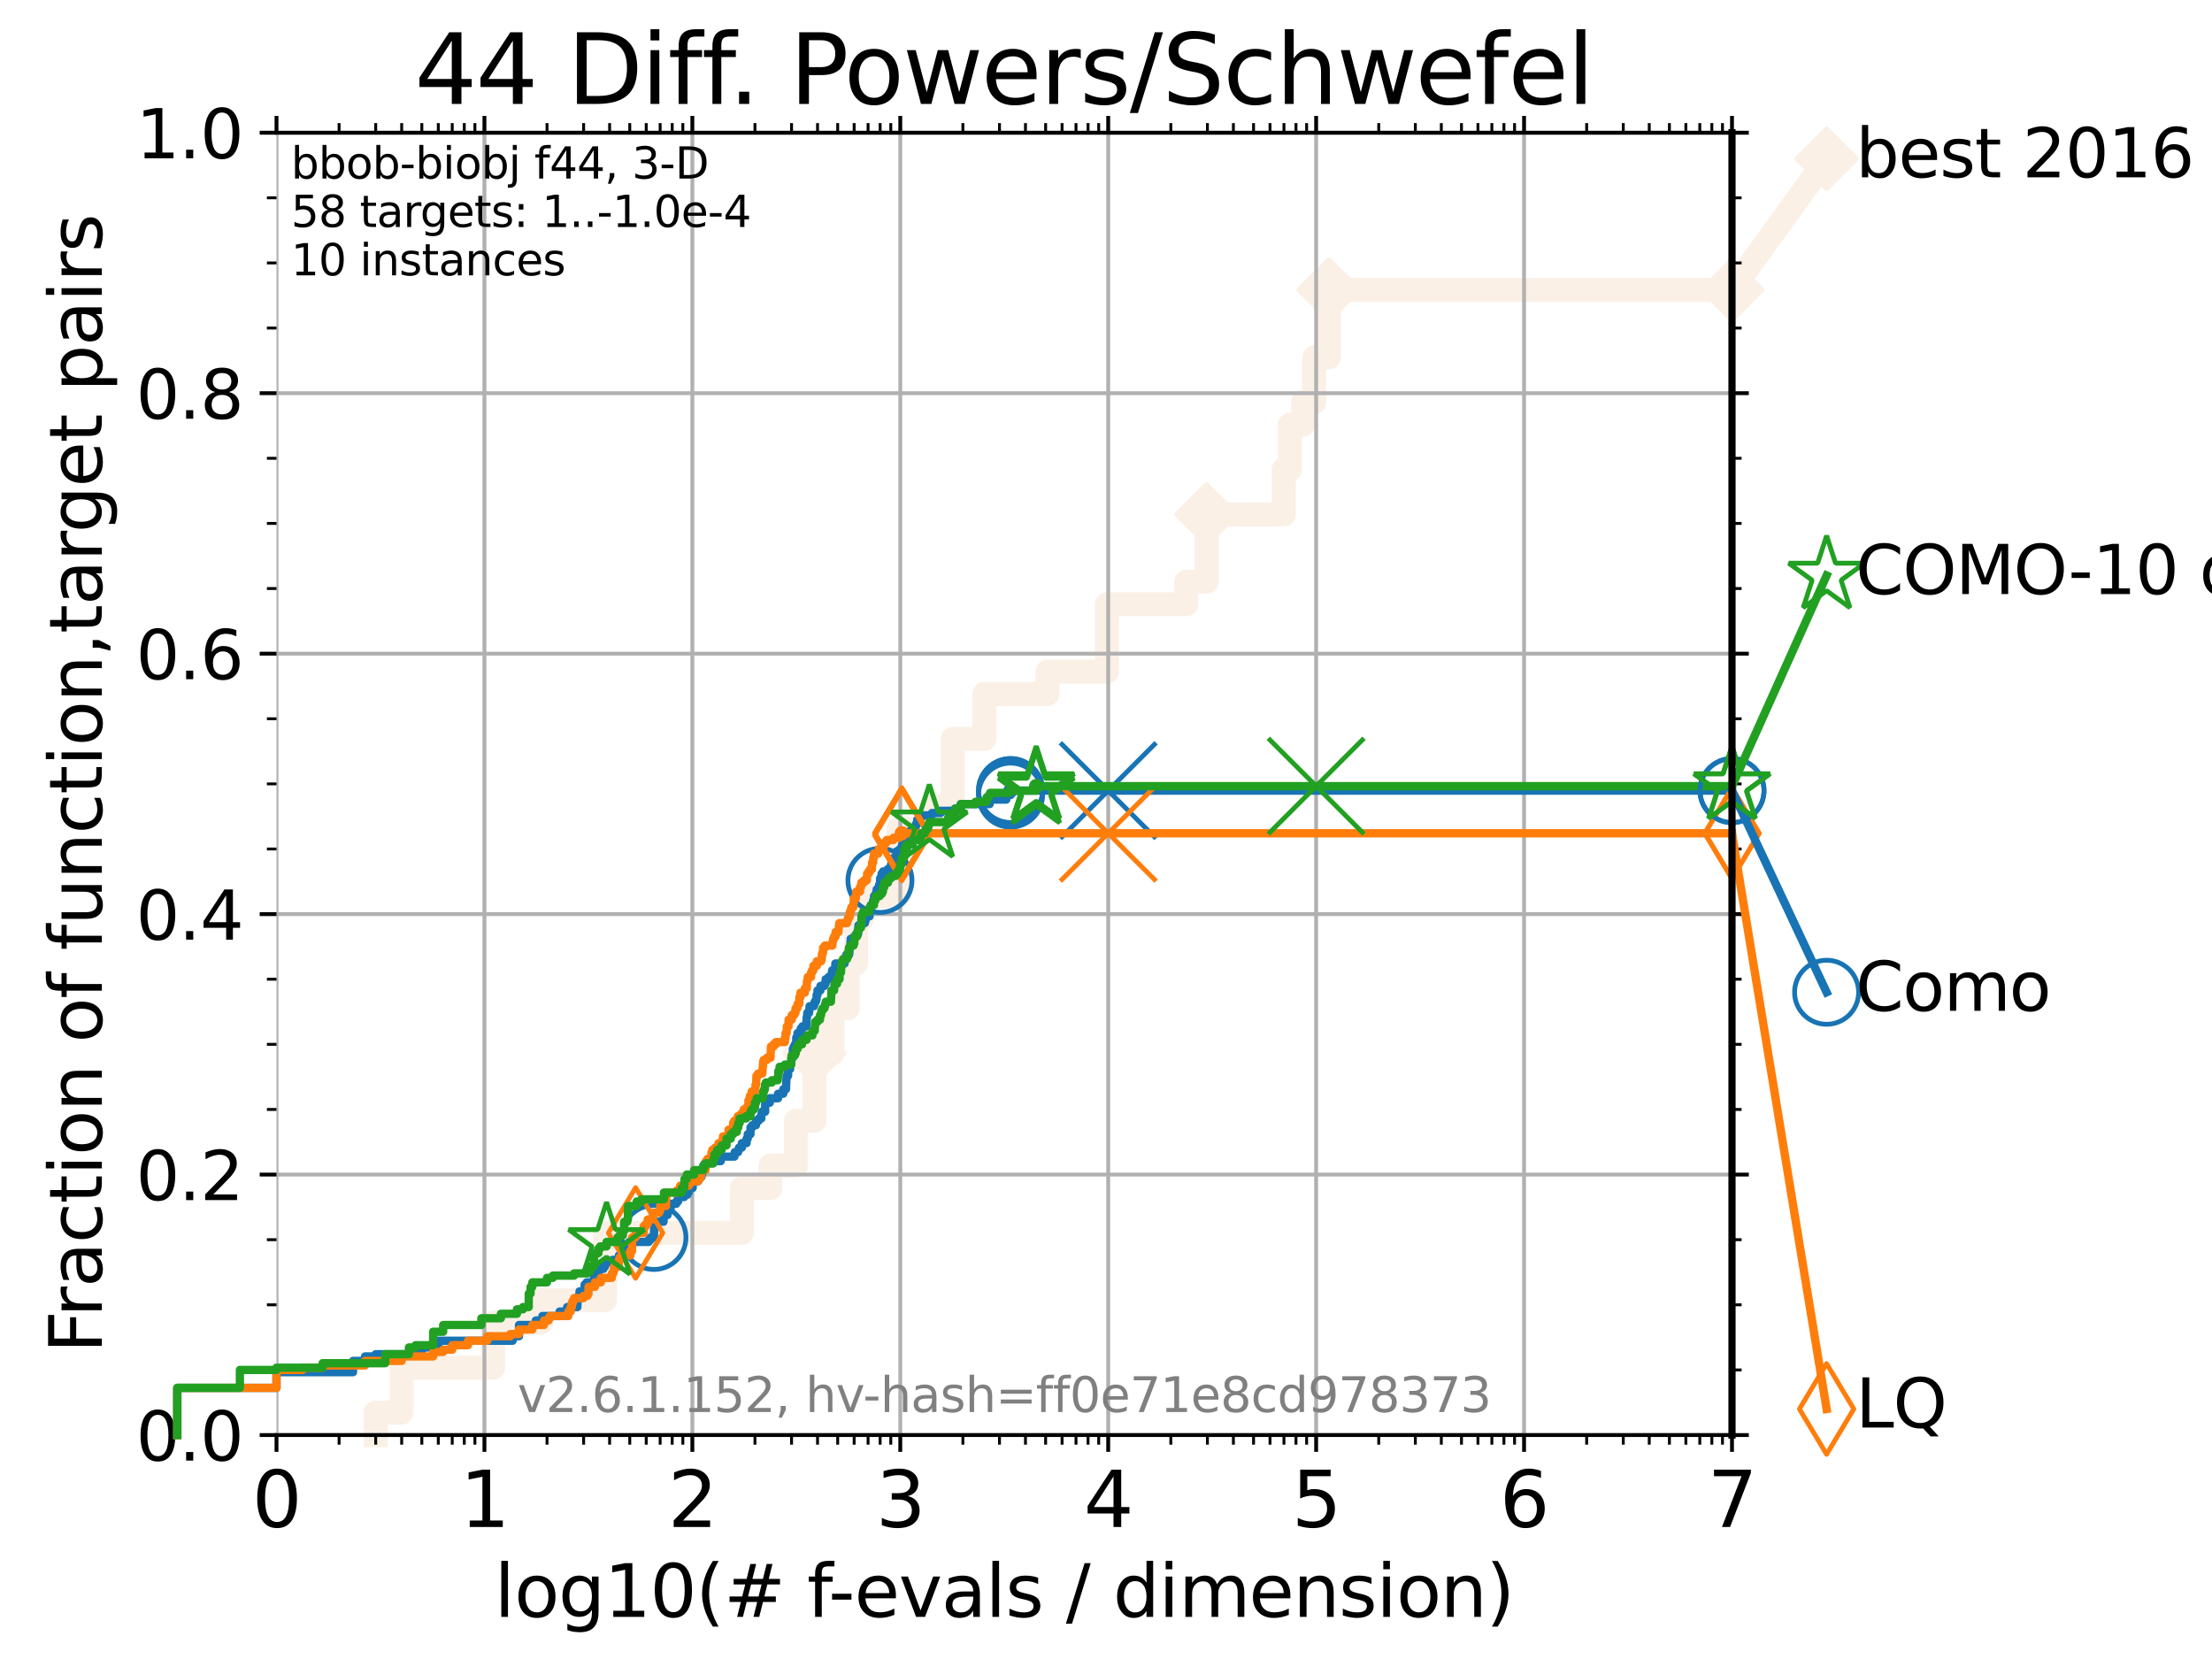 <?xml version="1.0" encoding="utf-8" standalone="no"?>
<!DOCTYPE svg PUBLIC "-//W3C//DTD SVG 1.1//EN"
  "http://www.w3.org/Graphics/SVG/1.1/DTD/svg11.dtd">
<svg xmlns:xlink="http://www.w3.org/1999/xlink" width="460.8pt" height="345.6pt" viewBox="0 0 460.8 345.6" xmlns="http://www.w3.org/2000/svg" version="1.1">
 <defs>
  <style type="text/css">*{stroke-linejoin: round; stroke-linecap: butt}</style>
 </defs>
 <g id="figure_1">
  <g id="patch_1">
   <path d="M 0 345.6 
L 460.8 345.6 
L 460.8 0 
L 0 0 
z
" style="fill: #ffffff"/>
  </g>
  <g id="axes_1">
   <g id="patch_2">
    <path d="M 57.6 298.944 
L 360.806 298.944 
L 360.806 27.648 
L 57.6 27.648 
z
" style="fill: #ffffff"/>
   </g>
   <g id="line2d_1">
    <path d="M 78.267 298.944 
L 78.267 294.266 
L 83.678 294.266 
L 83.678 284.911 
L 102.708 284.911 
L 102.708 275.556 
L 112.657 275.556 
L 112.657 270.879 
L 126.029 270.879 
L 126.029 256.846 
L 154.541 256.846 
L 154.541 247.491 
L 160.516 247.491 
L 160.516 242.814 
L 165.815 242.814 
L 165.815 233.459 
L 169.655 233.459 
L 169.655 219.426 
L 173.436 219.426 
L 173.436 210.071 
L 176.582 210.071 
L 176.582 200.716 
L 178.329 200.716 
L 178.329 191.361 
L 179.557 191.361 
L 179.557 186.684 
L 187.191 186.684 
L 187.191 172.651 
L 194.737 172.651 
L 194.737 167.974 
L 198.456 167.974 
L 198.456 153.941 
L 205.061 153.941 
L 205.061 144.586 
L 218.21 144.586 
L 218.21 139.908 
L 230.601 139.908 
L 230.601 125.876 
L 247.132 125.876 
L 247.132 121.198 
L 251.332 121.198 
L 251.332 107.166 
L 267.419 107.166 
L 267.419 97.811 
L 268.726 97.811 
L 268.726 88.456 
L 271.449 88.456 
L 271.449 83.778 
L 273.788 83.778 
L 273.788 74.423 
L 276.832 74.423 
L 276.832 60.391 
L 360.806 60.391 
" style="fill: none; stroke: #faf0e6; stroke-width: 5; stroke-linecap: square"/>
   </g>
   <g id="line2d_2">
    <defs>
     <path id="m18e370786e" d="M -0 6.223 
L 6.223 0 
L 0 -6.223 
L -6.223 -0 
z
" style="stroke: #faf0e6; stroke-linejoin: miter"/>
    </defs>
    <g>
     <use xlink:href="#m18e370786e" x="169.655" y="219.426" style="fill: #faf0e6; stroke: #faf0e6; stroke-linejoin: miter"/>
     <use xlink:href="#m18e370786e" x="251.332" y="107.166" style="fill: #faf0e6; stroke: #faf0e6; stroke-linejoin: miter"/>
     <use xlink:href="#m18e370786e" x="276.832" y="60.391" style="fill: #faf0e6; stroke: #faf0e6; stroke-linejoin: miter"/>
     <use xlink:href="#m18e370786e" x="276.832" y="60.391" style="fill: #faf0e6; stroke: #faf0e6; stroke-linejoin: miter"/>
     <use xlink:href="#m18e370786e" x="360.806" y="60.391" style="fill: #faf0e6; stroke: #faf0e6; stroke-linejoin: miter"/>
    </g>
   </g>
   <g id="line2d_3">
    <path style="fill: none; stroke: #faf0e6; stroke-width: 5; stroke-linecap: square"/>
    <g/>
   </g>
   <g id="line2d_4">
    <path d="M 360.806 60.391 
L 380.515 33.074 
" style="fill: none; stroke: #faf0e6; stroke-width: 5; stroke-linecap: square"/>
    <g>
     <use xlink:href="#m18e370786e" x="360.806" y="60.391" style="fill: #faf0e6; stroke: #faf0e6; stroke-linejoin: miter"/>
     <use xlink:href="#m18e370786e" x="380.515" y="33.074" style="fill: #faf0e6; stroke: #faf0e6; stroke-linejoin: miter"/>
    </g>
   </g>
   <g id="matplotlib.axis_1">
    <g id="xtick_1">
     <g id="line2d_5">
      <path d="M 57.6 298.944 
L 57.6 27.648 
" clip-path="url(#p1447f779ab)" style="fill: none; stroke: #b0b0b0; stroke-width: 0.8; stroke-linecap: square"/>
     </g>
     <g id="line2d_6">
      <defs>
       <path id="m4e564b90ce" d="M 0 0 
L 0 3.5 
" style="stroke: #000000; stroke-width: 0.8"/>
      </defs>
      <g>
       <use xlink:href="#m4e564b90ce" x="57.6" y="298.944" style="stroke: #000000; stroke-width: 0.8"/>
      </g>
     </g>
     <g id="line2d_7">
      <defs>
       <path id="m43e7cf19d3" d="M 0 0 
L 0 -3.5 
" style="stroke: #000000; stroke-width: 0.8"/>
      </defs>
      <g>
       <use xlink:href="#m43e7cf19d3" x="57.6" y="27.648" style="stroke: #000000; stroke-width: 0.8"/>
      </g>
     </g>
     <g id="text_1">
      <!-- 0 -->
      <g transform="translate(52.51 318.101) scale(0.16 -0.16)">
       <defs>
        <path id="DejaVuSans-30" d="M 2034 4250 
Q 1547 4250 1301 3770 
Q 1056 3291 1056 2328 
Q 1056 1369 1301 889 
Q 1547 409 2034 409 
Q 2525 409 2770 889 
Q 3016 1369 3016 2328 
Q 3016 3291 2770 3770 
Q 2525 4250 2034 4250 
z
M 2034 4750 
Q 2819 4750 3233 4129 
Q 3647 3509 3647 2328 
Q 3647 1150 3233 529 
Q 2819 -91 2034 -91 
Q 1250 -91 836 529 
Q 422 1150 422 2328 
Q 422 3509 836 4129 
Q 1250 4750 2034 4750 
z
" transform="scale(0.016)"/>
       </defs>
       <use xlink:href="#DejaVuSans-30"/>
      </g>
     </g>
    </g>
    <g id="xtick_2">
     <g id="line2d_8">
      <path d="M 100.915 298.944 
L 100.915 27.648 
" clip-path="url(#p1447f779ab)" style="fill: none; stroke: #b0b0b0; stroke-width: 0.8; stroke-linecap: square"/>
     </g>
     <g id="line2d_9">
      <g>
       <use xlink:href="#m4e564b90ce" x="100.915" y="298.944" style="stroke: #000000; stroke-width: 0.8"/>
      </g>
     </g>
     <g id="line2d_10">
      <g>
       <use xlink:href="#m43e7cf19d3" x="100.915" y="27.648" style="stroke: #000000; stroke-width: 0.8"/>
      </g>
     </g>
     <g id="text_2">
      <!-- 1 -->
      <g transform="translate(95.825 318.101) scale(0.16 -0.16)">
       <defs>
        <path id="DejaVuSans-31" d="M 794 531 
L 1825 531 
L 1825 4091 
L 703 3866 
L 703 4441 
L 1819 4666 
L 2450 4666 
L 2450 531 
L 3481 531 
L 3481 0 
L 794 0 
L 794 531 
z
" transform="scale(0.016)"/>
       </defs>
       <use xlink:href="#DejaVuSans-31"/>
      </g>
     </g>
    </g>
    <g id="xtick_3">
     <g id="line2d_11">
      <path d="M 144.23 298.944 
L 144.23 27.648 
" clip-path="url(#p1447f779ab)" style="fill: none; stroke: #b0b0b0; stroke-width: 0.8; stroke-linecap: square"/>
     </g>
     <g id="line2d_12">
      <g>
       <use xlink:href="#m4e564b90ce" x="144.23" y="298.944" style="stroke: #000000; stroke-width: 0.8"/>
      </g>
     </g>
     <g id="line2d_13">
      <g>
       <use xlink:href="#m43e7cf19d3" x="144.23" y="27.648" style="stroke: #000000; stroke-width: 0.8"/>
      </g>
     </g>
     <g id="text_3">
      <!-- 2 -->
      <g transform="translate(139.14 318.101) scale(0.16 -0.16)">
       <defs>
        <path id="DejaVuSans-32" d="M 1228 531 
L 3431 531 
L 3431 0 
L 469 0 
L 469 531 
Q 828 903 1448 1529 
Q 2069 2156 2228 2338 
Q 2531 2678 2651 2914 
Q 2772 3150 2772 3378 
Q 2772 3750 2511 3984 
Q 2250 4219 1831 4219 
Q 1534 4219 1204 4116 
Q 875 4013 500 3803 
L 500 4441 
Q 881 4594 1212 4672 
Q 1544 4750 1819 4750 
Q 2544 4750 2975 4387 
Q 3406 4025 3406 3419 
Q 3406 3131 3298 2873 
Q 3191 2616 2906 2266 
Q 2828 2175 2409 1742 
Q 1991 1309 1228 531 
z
" transform="scale(0.016)"/>
       </defs>
       <use xlink:href="#DejaVuSans-32"/>
      </g>
     </g>
    </g>
    <g id="xtick_4">
     <g id="line2d_14">
      <path d="M 187.546 298.944 
L 187.546 27.648 
" clip-path="url(#p1447f779ab)" style="fill: none; stroke: #b0b0b0; stroke-width: 0.8; stroke-linecap: square"/>
     </g>
     <g id="line2d_15">
      <g>
       <use xlink:href="#m4e564b90ce" x="187.546" y="298.944" style="stroke: #000000; stroke-width: 0.8"/>
      </g>
     </g>
     <g id="line2d_16">
      <g>
       <use xlink:href="#m43e7cf19d3" x="187.546" y="27.648" style="stroke: #000000; stroke-width: 0.8"/>
      </g>
     </g>
     <g id="text_4">
      <!-- 3 -->
      <g transform="translate(182.456 318.101) scale(0.16 -0.16)">
       <defs>
        <path id="DejaVuSans-33" d="M 2597 2516 
Q 3050 2419 3304 2112 
Q 3559 1806 3559 1356 
Q 3559 666 3084 287 
Q 2609 -91 1734 -91 
Q 1441 -91 1130 -33 
Q 819 25 488 141 
L 488 750 
Q 750 597 1062 519 
Q 1375 441 1716 441 
Q 2309 441 2620 675 
Q 2931 909 2931 1356 
Q 2931 1769 2642 2001 
Q 2353 2234 1838 2234 
L 1294 2234 
L 1294 2753 
L 1863 2753 
Q 2328 2753 2575 2939 
Q 2822 3125 2822 3475 
Q 2822 3834 2567 4026 
Q 2313 4219 1838 4219 
Q 1578 4219 1281 4162 
Q 984 4106 628 3988 
L 628 4550 
Q 988 4650 1302 4700 
Q 1616 4750 1894 4750 
Q 2613 4750 3031 4423 
Q 3450 4097 3450 3541 
Q 3450 3153 3228 2886 
Q 3006 2619 2597 2516 
z
" transform="scale(0.016)"/>
       </defs>
       <use xlink:href="#DejaVuSans-33"/>
      </g>
     </g>
    </g>
    <g id="xtick_5">
     <g id="line2d_17">
      <path d="M 230.861 298.944 
L 230.861 27.648 
" clip-path="url(#p1447f779ab)" style="fill: none; stroke: #b0b0b0; stroke-width: 0.8; stroke-linecap: square"/>
     </g>
     <g id="line2d_18">
      <g>
       <use xlink:href="#m4e564b90ce" x="230.861" y="298.944" style="stroke: #000000; stroke-width: 0.8"/>
      </g>
     </g>
     <g id="line2d_19">
      <g>
       <use xlink:href="#m43e7cf19d3" x="230.861" y="27.648" style="stroke: #000000; stroke-width: 0.8"/>
      </g>
     </g>
     <g id="text_5">
      <!-- 4 -->
      <g transform="translate(225.771 318.101) scale(0.16 -0.16)">
       <defs>
        <path id="DejaVuSans-34" d="M 2419 4116 
L 825 1625 
L 2419 1625 
L 2419 4116 
z
M 2253 4666 
L 3047 4666 
L 3047 1625 
L 3713 1625 
L 3713 1100 
L 3047 1100 
L 3047 0 
L 2419 0 
L 2419 1100 
L 313 1100 
L 313 1709 
L 2253 4666 
z
" transform="scale(0.016)"/>
       </defs>
       <use xlink:href="#DejaVuSans-34"/>
      </g>
     </g>
    </g>
    <g id="xtick_6">
     <g id="line2d_20">
      <path d="M 274.176 298.944 
L 274.176 27.648 
" clip-path="url(#p1447f779ab)" style="fill: none; stroke: #b0b0b0; stroke-width: 0.8; stroke-linecap: square"/>
     </g>
     <g id="line2d_21">
      <g>
       <use xlink:href="#m4e564b90ce" x="274.176" y="298.944" style="stroke: #000000; stroke-width: 0.8"/>
      </g>
     </g>
     <g id="line2d_22">
      <g>
       <use xlink:href="#m43e7cf19d3" x="274.176" y="27.648" style="stroke: #000000; stroke-width: 0.8"/>
      </g>
     </g>
     <g id="text_6">
      <!-- 5 -->
      <g transform="translate(269.086 318.101) scale(0.16 -0.16)">
       <defs>
        <path id="DejaVuSans-35" d="M 691 4666 
L 3169 4666 
L 3169 4134 
L 1269 4134 
L 1269 2991 
Q 1406 3038 1543 3061 
Q 1681 3084 1819 3084 
Q 2600 3084 3056 2656 
Q 3513 2228 3513 1497 
Q 3513 744 3044 326 
Q 2575 -91 1722 -91 
Q 1428 -91 1123 -41 
Q 819 9 494 109 
L 494 744 
Q 775 591 1075 516 
Q 1375 441 1709 441 
Q 2250 441 2565 725 
Q 2881 1009 2881 1497 
Q 2881 1984 2565 2268 
Q 2250 2553 1709 2553 
Q 1456 2553 1204 2497 
Q 953 2441 691 2322 
L 691 4666 
z
" transform="scale(0.016)"/>
       </defs>
       <use xlink:href="#DejaVuSans-35"/>
      </g>
     </g>
    </g>
    <g id="xtick_7">
     <g id="line2d_23">
      <path d="M 317.491 298.944 
L 317.491 27.648 
" clip-path="url(#p1447f779ab)" style="fill: none; stroke: #b0b0b0; stroke-width: 0.8; stroke-linecap: square"/>
     </g>
     <g id="line2d_24">
      <g>
       <use xlink:href="#m4e564b90ce" x="317.491" y="298.944" style="stroke: #000000; stroke-width: 0.8"/>
      </g>
     </g>
     <g id="line2d_25">
      <g>
       <use xlink:href="#m43e7cf19d3" x="317.491" y="27.648" style="stroke: #000000; stroke-width: 0.8"/>
      </g>
     </g>
     <g id="text_7">
      <!-- 6 -->
      <g transform="translate(312.401 318.101) scale(0.16 -0.16)">
       <defs>
        <path id="DejaVuSans-36" d="M 2113 2584 
Q 1688 2584 1439 2293 
Q 1191 2003 1191 1497 
Q 1191 994 1439 701 
Q 1688 409 2113 409 
Q 2538 409 2786 701 
Q 3034 994 3034 1497 
Q 3034 2003 2786 2293 
Q 2538 2584 2113 2584 
z
M 3366 4563 
L 3366 3988 
Q 3128 4100 2886 4159 
Q 2644 4219 2406 4219 
Q 1781 4219 1451 3797 
Q 1122 3375 1075 2522 
Q 1259 2794 1537 2939 
Q 1816 3084 2150 3084 
Q 2853 3084 3261 2657 
Q 3669 2231 3669 1497 
Q 3669 778 3244 343 
Q 2819 -91 2113 -91 
Q 1303 -91 875 529 
Q 447 1150 447 2328 
Q 447 3434 972 4092 
Q 1497 4750 2381 4750 
Q 2619 4750 2861 4703 
Q 3103 4656 3366 4563 
z
" transform="scale(0.016)"/>
       </defs>
       <use xlink:href="#DejaVuSans-36"/>
      </g>
     </g>
    </g>
    <g id="xtick_8">
     <g id="line2d_26">
      <path d="M 360.806 298.944 
L 360.806 27.648 
" clip-path="url(#p1447f779ab)" style="fill: none; stroke: #b0b0b0; stroke-width: 0.8; stroke-linecap: square"/>
     </g>
     <g id="line2d_27">
      <g>
       <use xlink:href="#m4e564b90ce" x="360.806" y="298.944" style="stroke: #000000; stroke-width: 0.8"/>
      </g>
     </g>
     <g id="line2d_28">
      <g>
       <use xlink:href="#m43e7cf19d3" x="360.806" y="27.648" style="stroke: #000000; stroke-width: 0.8"/>
      </g>
     </g>
     <g id="text_8">
      <!-- 7 -->
      <g transform="translate(355.716 318.101) scale(0.16 -0.16)">
       <defs>
        <path id="DejaVuSans-37" d="M 525 4666 
L 3525 4666 
L 3525 4397 
L 1831 0 
L 1172 0 
L 2766 4134 
L 525 4134 
L 525 4666 
z
" transform="scale(0.016)"/>
       </defs>
       <use xlink:href="#DejaVuSans-37"/>
      </g>
     </g>
    </g>
    <g id="xtick_9">
     <g id="line2d_29">
      <defs>
       <path id="md1eea4bec8" d="M 0 0 
L 0 2 
" style="stroke: #000000; stroke-width: 0.6"/>
      </defs>
      <g>
       <use xlink:href="#md1eea4bec8" x="70.639" y="298.944" style="stroke: #000000; stroke-width: 0.6"/>
      </g>
     </g>
     <g id="line2d_30">
      <defs>
       <path id="m470044fe1f" d="M 0 0 
L 0 -2 
" style="stroke: #000000; stroke-width: 0.6"/>
      </defs>
      <g>
       <use xlink:href="#m470044fe1f" x="70.639" y="27.648" style="stroke: #000000; stroke-width: 0.6"/>
      </g>
     </g>
    </g>
    <g id="xtick_10">
     <g id="line2d_31">
      <g>
       <use xlink:href="#md1eea4bec8" x="78.267" y="298.944" style="stroke: #000000; stroke-width: 0.6"/>
      </g>
     </g>
     <g id="line2d_32">
      <g>
       <use xlink:href="#m470044fe1f" x="78.267" y="27.648" style="stroke: #000000; stroke-width: 0.6"/>
      </g>
     </g>
    </g>
    <g id="xtick_11">
     <g id="line2d_33">
      <g>
       <use xlink:href="#md1eea4bec8" x="83.678" y="298.944" style="stroke: #000000; stroke-width: 0.6"/>
      </g>
     </g>
     <g id="line2d_34">
      <g>
       <use xlink:href="#m470044fe1f" x="83.678" y="27.648" style="stroke: #000000; stroke-width: 0.6"/>
      </g>
     </g>
    </g>
    <g id="xtick_12">
     <g id="line2d_35">
      <g>
       <use xlink:href="#md1eea4bec8" x="87.876" y="298.944" style="stroke: #000000; stroke-width: 0.6"/>
      </g>
     </g>
     <g id="line2d_36">
      <g>
       <use xlink:href="#m470044fe1f" x="87.876" y="27.648" style="stroke: #000000; stroke-width: 0.6"/>
      </g>
     </g>
    </g>
    <g id="xtick_13">
     <g id="line2d_37">
      <g>
       <use xlink:href="#md1eea4bec8" x="91.306" y="298.944" style="stroke: #000000; stroke-width: 0.6"/>
      </g>
     </g>
     <g id="line2d_38">
      <g>
       <use xlink:href="#m470044fe1f" x="91.306" y="27.648" style="stroke: #000000; stroke-width: 0.6"/>
      </g>
     </g>
    </g>
    <g id="xtick_14">
     <g id="line2d_39">
      <g>
       <use xlink:href="#md1eea4bec8" x="94.206" y="298.944" style="stroke: #000000; stroke-width: 0.6"/>
      </g>
     </g>
     <g id="line2d_40">
      <g>
       <use xlink:href="#m470044fe1f" x="94.206" y="27.648" style="stroke: #000000; stroke-width: 0.6"/>
      </g>
     </g>
    </g>
    <g id="xtick_15">
     <g id="line2d_41">
      <g>
       <use xlink:href="#md1eea4bec8" x="96.718" y="298.944" style="stroke: #000000; stroke-width: 0.6"/>
      </g>
     </g>
     <g id="line2d_42">
      <g>
       <use xlink:href="#m470044fe1f" x="96.718" y="27.648" style="stroke: #000000; stroke-width: 0.6"/>
      </g>
     </g>
    </g>
    <g id="xtick_16">
     <g id="line2d_43">
      <g>
       <use xlink:href="#md1eea4bec8" x="98.933" y="298.944" style="stroke: #000000; stroke-width: 0.6"/>
      </g>
     </g>
     <g id="line2d_44">
      <g>
       <use xlink:href="#m470044fe1f" x="98.933" y="27.648" style="stroke: #000000; stroke-width: 0.6"/>
      </g>
     </g>
    </g>
    <g id="xtick_17">
     <g id="line2d_45">
      <g>
       <use xlink:href="#md1eea4bec8" x="113.954" y="298.944" style="stroke: #000000; stroke-width: 0.6"/>
      </g>
     </g>
     <g id="line2d_46">
      <g>
       <use xlink:href="#m470044fe1f" x="113.954" y="27.648" style="stroke: #000000; stroke-width: 0.6"/>
      </g>
     </g>
    </g>
    <g id="xtick_18">
     <g id="line2d_47">
      <g>
       <use xlink:href="#md1eea4bec8" x="121.582" y="298.944" style="stroke: #000000; stroke-width: 0.6"/>
      </g>
     </g>
     <g id="line2d_48">
      <g>
       <use xlink:href="#m470044fe1f" x="121.582" y="27.648" style="stroke: #000000; stroke-width: 0.6"/>
      </g>
     </g>
    </g>
    <g id="xtick_19">
     <g id="line2d_49">
      <g>
       <use xlink:href="#md1eea4bec8" x="126.994" y="298.944" style="stroke: #000000; stroke-width: 0.6"/>
      </g>
     </g>
     <g id="line2d_50">
      <g>
       <use xlink:href="#m470044fe1f" x="126.994" y="27.648" style="stroke: #000000; stroke-width: 0.6"/>
      </g>
     </g>
    </g>
    <g id="xtick_20">
     <g id="line2d_51">
      <g>
       <use xlink:href="#md1eea4bec8" x="131.191" y="298.944" style="stroke: #000000; stroke-width: 0.6"/>
      </g>
     </g>
     <g id="line2d_52">
      <g>
       <use xlink:href="#m470044fe1f" x="131.191" y="27.648" style="stroke: #000000; stroke-width: 0.6"/>
      </g>
     </g>
    </g>
    <g id="xtick_21">
     <g id="line2d_53">
      <g>
       <use xlink:href="#md1eea4bec8" x="134.621" y="298.944" style="stroke: #000000; stroke-width: 0.6"/>
      </g>
     </g>
     <g id="line2d_54">
      <g>
       <use xlink:href="#m470044fe1f" x="134.621" y="27.648" style="stroke: #000000; stroke-width: 0.6"/>
      </g>
     </g>
    </g>
    <g id="xtick_22">
     <g id="line2d_55">
      <g>
       <use xlink:href="#md1eea4bec8" x="137.521" y="298.944" style="stroke: #000000; stroke-width: 0.6"/>
      </g>
     </g>
     <g id="line2d_56">
      <g>
       <use xlink:href="#m470044fe1f" x="137.521" y="27.648" style="stroke: #000000; stroke-width: 0.6"/>
      </g>
     </g>
    </g>
    <g id="xtick_23">
     <g id="line2d_57">
      <g>
       <use xlink:href="#md1eea4bec8" x="140.033" y="298.944" style="stroke: #000000; stroke-width: 0.6"/>
      </g>
     </g>
     <g id="line2d_58">
      <g>
       <use xlink:href="#m470044fe1f" x="140.033" y="27.648" style="stroke: #000000; stroke-width: 0.6"/>
      </g>
     </g>
    </g>
    <g id="xtick_24">
     <g id="line2d_59">
      <g>
       <use xlink:href="#md1eea4bec8" x="142.248" y="298.944" style="stroke: #000000; stroke-width: 0.6"/>
      </g>
     </g>
     <g id="line2d_60">
      <g>
       <use xlink:href="#m470044fe1f" x="142.248" y="27.648" style="stroke: #000000; stroke-width: 0.6"/>
      </g>
     </g>
    </g>
    <g id="xtick_25">
     <g id="line2d_61">
      <g>
       <use xlink:href="#md1eea4bec8" x="157.27" y="298.944" style="stroke: #000000; stroke-width: 0.6"/>
      </g>
     </g>
     <g id="line2d_62">
      <g>
       <use xlink:href="#m470044fe1f" x="157.27" y="27.648" style="stroke: #000000; stroke-width: 0.6"/>
      </g>
     </g>
    </g>
    <g id="xtick_26">
     <g id="line2d_63">
      <g>
       <use xlink:href="#md1eea4bec8" x="164.897" y="298.944" style="stroke: #000000; stroke-width: 0.6"/>
      </g>
     </g>
     <g id="line2d_64">
      <g>
       <use xlink:href="#m470044fe1f" x="164.897" y="27.648" style="stroke: #000000; stroke-width: 0.6"/>
      </g>
     </g>
    </g>
    <g id="xtick_27">
     <g id="line2d_65">
      <g>
       <use xlink:href="#md1eea4bec8" x="170.309" y="298.944" style="stroke: #000000; stroke-width: 0.6"/>
      </g>
     </g>
     <g id="line2d_66">
      <g>
       <use xlink:href="#m470044fe1f" x="170.309" y="27.648" style="stroke: #000000; stroke-width: 0.6"/>
      </g>
     </g>
    </g>
    <g id="xtick_28">
     <g id="line2d_67">
      <g>
       <use xlink:href="#md1eea4bec8" x="174.506" y="298.944" style="stroke: #000000; stroke-width: 0.6"/>
      </g>
     </g>
     <g id="line2d_68">
      <g>
       <use xlink:href="#m470044fe1f" x="174.506" y="27.648" style="stroke: #000000; stroke-width: 0.6"/>
      </g>
     </g>
    </g>
    <g id="xtick_29">
     <g id="line2d_69">
      <g>
       <use xlink:href="#md1eea4bec8" x="177.936" y="298.944" style="stroke: #000000; stroke-width: 0.6"/>
      </g>
     </g>
     <g id="line2d_70">
      <g>
       <use xlink:href="#m470044fe1f" x="177.936" y="27.648" style="stroke: #000000; stroke-width: 0.6"/>
      </g>
     </g>
    </g>
    <g id="xtick_30">
     <g id="line2d_71">
      <g>
       <use xlink:href="#md1eea4bec8" x="180.836" y="298.944" style="stroke: #000000; stroke-width: 0.6"/>
      </g>
     </g>
     <g id="line2d_72">
      <g>
       <use xlink:href="#m470044fe1f" x="180.836" y="27.648" style="stroke: #000000; stroke-width: 0.6"/>
      </g>
     </g>
    </g>
    <g id="xtick_31">
     <g id="line2d_73">
      <g>
       <use xlink:href="#md1eea4bec8" x="183.348" y="298.944" style="stroke: #000000; stroke-width: 0.6"/>
      </g>
     </g>
     <g id="line2d_74">
      <g>
       <use xlink:href="#m470044fe1f" x="183.348" y="27.648" style="stroke: #000000; stroke-width: 0.6"/>
      </g>
     </g>
    </g>
    <g id="xtick_32">
     <g id="line2d_75">
      <g>
       <use xlink:href="#md1eea4bec8" x="185.564" y="298.944" style="stroke: #000000; stroke-width: 0.6"/>
      </g>
     </g>
     <g id="line2d_76">
      <g>
       <use xlink:href="#m470044fe1f" x="185.564" y="27.648" style="stroke: #000000; stroke-width: 0.6"/>
      </g>
     </g>
    </g>
    <g id="xtick_33">
     <g id="line2d_77">
      <g>
       <use xlink:href="#md1eea4bec8" x="200.585" y="298.944" style="stroke: #000000; stroke-width: 0.6"/>
      </g>
     </g>
     <g id="line2d_78">
      <g>
       <use xlink:href="#m470044fe1f" x="200.585" y="27.648" style="stroke: #000000; stroke-width: 0.6"/>
      </g>
     </g>
    </g>
    <g id="xtick_34">
     <g id="line2d_79">
      <g>
       <use xlink:href="#md1eea4bec8" x="208.212" y="298.944" style="stroke: #000000; stroke-width: 0.6"/>
      </g>
     </g>
     <g id="line2d_80">
      <g>
       <use xlink:href="#m470044fe1f" x="208.212" y="27.648" style="stroke: #000000; stroke-width: 0.6"/>
      </g>
     </g>
    </g>
    <g id="xtick_35">
     <g id="line2d_81">
      <g>
       <use xlink:href="#md1eea4bec8" x="213.624" y="298.944" style="stroke: #000000; stroke-width: 0.6"/>
      </g>
     </g>
     <g id="line2d_82">
      <g>
       <use xlink:href="#m470044fe1f" x="213.624" y="27.648" style="stroke: #000000; stroke-width: 0.6"/>
      </g>
     </g>
    </g>
    <g id="xtick_36">
     <g id="line2d_83">
      <g>
       <use xlink:href="#md1eea4bec8" x="217.822" y="298.944" style="stroke: #000000; stroke-width: 0.6"/>
      </g>
     </g>
     <g id="line2d_84">
      <g>
       <use xlink:href="#m470044fe1f" x="217.822" y="27.648" style="stroke: #000000; stroke-width: 0.6"/>
      </g>
     </g>
    </g>
    <g id="xtick_37">
     <g id="line2d_85">
      <g>
       <use xlink:href="#md1eea4bec8" x="221.251" y="298.944" style="stroke: #000000; stroke-width: 0.6"/>
      </g>
     </g>
     <g id="line2d_86">
      <g>
       <use xlink:href="#m470044fe1f" x="221.251" y="27.648" style="stroke: #000000; stroke-width: 0.6"/>
      </g>
     </g>
    </g>
    <g id="xtick_38">
     <g id="line2d_87">
      <g>
       <use xlink:href="#md1eea4bec8" x="224.151" y="298.944" style="stroke: #000000; stroke-width: 0.6"/>
      </g>
     </g>
     <g id="line2d_88">
      <g>
       <use xlink:href="#m470044fe1f" x="224.151" y="27.648" style="stroke: #000000; stroke-width: 0.6"/>
      </g>
     </g>
    </g>
    <g id="xtick_39">
     <g id="line2d_89">
      <g>
       <use xlink:href="#md1eea4bec8" x="226.663" y="298.944" style="stroke: #000000; stroke-width: 0.6"/>
      </g>
     </g>
     <g id="line2d_90">
      <g>
       <use xlink:href="#m470044fe1f" x="226.663" y="27.648" style="stroke: #000000; stroke-width: 0.6"/>
      </g>
     </g>
    </g>
    <g id="xtick_40">
     <g id="line2d_91">
      <g>
       <use xlink:href="#md1eea4bec8" x="228.879" y="298.944" style="stroke: #000000; stroke-width: 0.6"/>
      </g>
     </g>
     <g id="line2d_92">
      <g>
       <use xlink:href="#m470044fe1f" x="228.879" y="27.648" style="stroke: #000000; stroke-width: 0.6"/>
      </g>
     </g>
    </g>
    <g id="xtick_41">
     <g id="line2d_93">
      <g>
       <use xlink:href="#md1eea4bec8" x="243.9" y="298.944" style="stroke: #000000; stroke-width: 0.6"/>
      </g>
     </g>
     <g id="line2d_94">
      <g>
       <use xlink:href="#m470044fe1f" x="243.9" y="27.648" style="stroke: #000000; stroke-width: 0.6"/>
      </g>
     </g>
    </g>
    <g id="xtick_42">
     <g id="line2d_95">
      <g>
       <use xlink:href="#md1eea4bec8" x="251.527" y="298.944" style="stroke: #000000; stroke-width: 0.6"/>
      </g>
     </g>
     <g id="line2d_96">
      <g>
       <use xlink:href="#m470044fe1f" x="251.527" y="27.648" style="stroke: #000000; stroke-width: 0.6"/>
      </g>
     </g>
    </g>
    <g id="xtick_43">
     <g id="line2d_97">
      <g>
       <use xlink:href="#md1eea4bec8" x="256.939" y="298.944" style="stroke: #000000; stroke-width: 0.6"/>
      </g>
     </g>
     <g id="line2d_98">
      <g>
       <use xlink:href="#m470044fe1f" x="256.939" y="27.648" style="stroke: #000000; stroke-width: 0.6"/>
      </g>
     </g>
    </g>
    <g id="xtick_44">
     <g id="line2d_99">
      <g>
       <use xlink:href="#md1eea4bec8" x="261.137" y="298.944" style="stroke: #000000; stroke-width: 0.6"/>
      </g>
     </g>
     <g id="line2d_100">
      <g>
       <use xlink:href="#m470044fe1f" x="261.137" y="27.648" style="stroke: #000000; stroke-width: 0.6"/>
      </g>
     </g>
    </g>
    <g id="xtick_45">
     <g id="line2d_101">
      <g>
       <use xlink:href="#md1eea4bec8" x="264.567" y="298.944" style="stroke: #000000; stroke-width: 0.6"/>
      </g>
     </g>
     <g id="line2d_102">
      <g>
       <use xlink:href="#m470044fe1f" x="264.567" y="27.648" style="stroke: #000000; stroke-width: 0.6"/>
      </g>
     </g>
    </g>
    <g id="xtick_46">
     <g id="line2d_103">
      <g>
       <use xlink:href="#md1eea4bec8" x="267.466" y="298.944" style="stroke: #000000; stroke-width: 0.6"/>
      </g>
     </g>
     <g id="line2d_104">
      <g>
       <use xlink:href="#m470044fe1f" x="267.466" y="27.648" style="stroke: #000000; stroke-width: 0.6"/>
      </g>
     </g>
    </g>
    <g id="xtick_47">
     <g id="line2d_105">
      <g>
       <use xlink:href="#md1eea4bec8" x="269.978" y="298.944" style="stroke: #000000; stroke-width: 0.6"/>
      </g>
     </g>
     <g id="line2d_106">
      <g>
       <use xlink:href="#m470044fe1f" x="269.978" y="27.648" style="stroke: #000000; stroke-width: 0.6"/>
      </g>
     </g>
    </g>
    <g id="xtick_48">
     <g id="line2d_107">
      <g>
       <use xlink:href="#md1eea4bec8" x="272.194" y="298.944" style="stroke: #000000; stroke-width: 0.6"/>
      </g>
     </g>
     <g id="line2d_108">
      <g>
       <use xlink:href="#m470044fe1f" x="272.194" y="27.648" style="stroke: #000000; stroke-width: 0.6"/>
      </g>
     </g>
    </g>
    <g id="xtick_49">
     <g id="line2d_109">
      <g>
       <use xlink:href="#md1eea4bec8" x="287.215" y="298.944" style="stroke: #000000; stroke-width: 0.6"/>
      </g>
     </g>
     <g id="line2d_110">
      <g>
       <use xlink:href="#m470044fe1f" x="287.215" y="27.648" style="stroke: #000000; stroke-width: 0.6"/>
      </g>
     </g>
    </g>
    <g id="xtick_50">
     <g id="line2d_111">
      <g>
       <use xlink:href="#md1eea4bec8" x="294.843" y="298.944" style="stroke: #000000; stroke-width: 0.6"/>
      </g>
     </g>
     <g id="line2d_112">
      <g>
       <use xlink:href="#m470044fe1f" x="294.843" y="27.648" style="stroke: #000000; stroke-width: 0.6"/>
      </g>
     </g>
    </g>
    <g id="xtick_51">
     <g id="line2d_113">
      <g>
       <use xlink:href="#md1eea4bec8" x="300.254" y="298.944" style="stroke: #000000; stroke-width: 0.6"/>
      </g>
     </g>
     <g id="line2d_114">
      <g>
       <use xlink:href="#m470044fe1f" x="300.254" y="27.648" style="stroke: #000000; stroke-width: 0.6"/>
      </g>
     </g>
    </g>
    <g id="xtick_52">
     <g id="line2d_115">
      <g>
       <use xlink:href="#md1eea4bec8" x="304.452" y="298.944" style="stroke: #000000; stroke-width: 0.6"/>
      </g>
     </g>
     <g id="line2d_116">
      <g>
       <use xlink:href="#m470044fe1f" x="304.452" y="27.648" style="stroke: #000000; stroke-width: 0.6"/>
      </g>
     </g>
    </g>
    <g id="xtick_53">
     <g id="line2d_117">
      <g>
       <use xlink:href="#md1eea4bec8" x="307.882" y="298.944" style="stroke: #000000; stroke-width: 0.6"/>
      </g>
     </g>
     <g id="line2d_118">
      <g>
       <use xlink:href="#m470044fe1f" x="307.882" y="27.648" style="stroke: #000000; stroke-width: 0.6"/>
      </g>
     </g>
    </g>
    <g id="xtick_54">
     <g id="line2d_119">
      <g>
       <use xlink:href="#md1eea4bec8" x="310.782" y="298.944" style="stroke: #000000; stroke-width: 0.6"/>
      </g>
     </g>
     <g id="line2d_120">
      <g>
       <use xlink:href="#m470044fe1f" x="310.782" y="27.648" style="stroke: #000000; stroke-width: 0.6"/>
      </g>
     </g>
    </g>
    <g id="xtick_55">
     <g id="line2d_121">
      <g>
       <use xlink:href="#md1eea4bec8" x="313.294" y="298.944" style="stroke: #000000; stroke-width: 0.6"/>
      </g>
     </g>
     <g id="line2d_122">
      <g>
       <use xlink:href="#m470044fe1f" x="313.294" y="27.648" style="stroke: #000000; stroke-width: 0.6"/>
      </g>
     </g>
    </g>
    <g id="xtick_56">
     <g id="line2d_123">
      <g>
       <use xlink:href="#md1eea4bec8" x="315.509" y="298.944" style="stroke: #000000; stroke-width: 0.6"/>
      </g>
     </g>
     <g id="line2d_124">
      <g>
       <use xlink:href="#m470044fe1f" x="315.509" y="27.648" style="stroke: #000000; stroke-width: 0.6"/>
      </g>
     </g>
    </g>
    <g id="xtick_57">
     <g id="line2d_125">
      <g>
       <use xlink:href="#md1eea4bec8" x="330.53" y="298.944" style="stroke: #000000; stroke-width: 0.6"/>
      </g>
     </g>
     <g id="line2d_126">
      <g>
       <use xlink:href="#m470044fe1f" x="330.53" y="27.648" style="stroke: #000000; stroke-width: 0.6"/>
      </g>
     </g>
    </g>
    <g id="xtick_58">
     <g id="line2d_127">
      <g>
       <use xlink:href="#md1eea4bec8" x="338.158" y="298.944" style="stroke: #000000; stroke-width: 0.6"/>
      </g>
     </g>
     <g id="line2d_128">
      <g>
       <use xlink:href="#m470044fe1f" x="338.158" y="27.648" style="stroke: #000000; stroke-width: 0.6"/>
      </g>
     </g>
    </g>
    <g id="xtick_59">
     <g id="line2d_129">
      <g>
       <use xlink:href="#md1eea4bec8" x="343.57" y="298.944" style="stroke: #000000; stroke-width: 0.6"/>
      </g>
     </g>
     <g id="line2d_130">
      <g>
       <use xlink:href="#m470044fe1f" x="343.57" y="27.648" style="stroke: #000000; stroke-width: 0.6"/>
      </g>
     </g>
    </g>
    <g id="xtick_60">
     <g id="line2d_131">
      <g>
       <use xlink:href="#md1eea4bec8" x="347.767" y="298.944" style="stroke: #000000; stroke-width: 0.6"/>
      </g>
     </g>
     <g id="line2d_132">
      <g>
       <use xlink:href="#m470044fe1f" x="347.767" y="27.648" style="stroke: #000000; stroke-width: 0.6"/>
      </g>
     </g>
    </g>
    <g id="xtick_61">
     <g id="line2d_133">
      <g>
       <use xlink:href="#md1eea4bec8" x="351.197" y="298.944" style="stroke: #000000; stroke-width: 0.6"/>
      </g>
     </g>
     <g id="line2d_134">
      <g>
       <use xlink:href="#m470044fe1f" x="351.197" y="27.648" style="stroke: #000000; stroke-width: 0.6"/>
      </g>
     </g>
    </g>
    <g id="xtick_62">
     <g id="line2d_135">
      <g>
       <use xlink:href="#md1eea4bec8" x="354.097" y="298.944" style="stroke: #000000; stroke-width: 0.6"/>
      </g>
     </g>
     <g id="line2d_136">
      <g>
       <use xlink:href="#m470044fe1f" x="354.097" y="27.648" style="stroke: #000000; stroke-width: 0.6"/>
      </g>
     </g>
    </g>
    <g id="xtick_63">
     <g id="line2d_137">
      <g>
       <use xlink:href="#md1eea4bec8" x="356.609" y="298.944" style="stroke: #000000; stroke-width: 0.6"/>
      </g>
     </g>
     <g id="line2d_138">
      <g>
       <use xlink:href="#m470044fe1f" x="356.609" y="27.648" style="stroke: #000000; stroke-width: 0.6"/>
      </g>
     </g>
    </g>
    <g id="xtick_64">
     <g id="line2d_139">
      <g>
       <use xlink:href="#md1eea4bec8" x="358.824" y="298.944" style="stroke: #000000; stroke-width: 0.6"/>
      </g>
     </g>
     <g id="line2d_140">
      <g>
       <use xlink:href="#m470044fe1f" x="358.824" y="27.648" style="stroke: #000000; stroke-width: 0.6"/>
      </g>
     </g>
    </g>
    <g id="text_9">
     <!-- log10(# f-evals / dimension) -->
     <g transform="translate(102.986 336.827) scale(0.15 -0.15)">
      <defs>
       <path id="DejaVuSans-6c" d="M 603 4863 
L 1178 4863 
L 1178 0 
L 603 0 
L 603 4863 
z
" transform="scale(0.016)"/>
       <path id="DejaVuSans-6f" d="M 1959 3097 
Q 1497 3097 1228 2736 
Q 959 2375 959 1747 
Q 959 1119 1226 758 
Q 1494 397 1959 397 
Q 2419 397 2687 759 
Q 2956 1122 2956 1747 
Q 2956 2369 2687 2733 
Q 2419 3097 1959 3097 
z
M 1959 3584 
Q 2709 3584 3137 3096 
Q 3566 2609 3566 1747 
Q 3566 888 3137 398 
Q 2709 -91 1959 -91 
Q 1206 -91 779 398 
Q 353 888 353 1747 
Q 353 2609 779 3096 
Q 1206 3584 1959 3584 
z
" transform="scale(0.016)"/>
       <path id="DejaVuSans-67" d="M 2906 1791 
Q 2906 2416 2648 2759 
Q 2391 3103 1925 3103 
Q 1463 3103 1205 2759 
Q 947 2416 947 1791 
Q 947 1169 1205 825 
Q 1463 481 1925 481 
Q 2391 481 2648 825 
Q 2906 1169 2906 1791 
z
M 3481 434 
Q 3481 -459 3084 -895 
Q 2688 -1331 1869 -1331 
Q 1566 -1331 1297 -1286 
Q 1028 -1241 775 -1147 
L 775 -588 
Q 1028 -725 1275 -790 
Q 1522 -856 1778 -856 
Q 2344 -856 2625 -561 
Q 2906 -266 2906 331 
L 2906 616 
Q 2728 306 2450 153 
Q 2172 0 1784 0 
Q 1141 0 747 490 
Q 353 981 353 1791 
Q 353 2603 747 3093 
Q 1141 3584 1784 3584 
Q 2172 3584 2450 3431 
Q 2728 3278 2906 2969 
L 2906 3500 
L 3481 3500 
L 3481 434 
z
" transform="scale(0.016)"/>
       <path id="DejaVuSans-28" d="M 1984 4856 
Q 1566 4138 1362 3434 
Q 1159 2731 1159 2009 
Q 1159 1288 1364 580 
Q 1569 -128 1984 -844 
L 1484 -844 
Q 1016 -109 783 600 
Q 550 1309 550 2009 
Q 550 2706 781 3412 
Q 1013 4119 1484 4856 
L 1984 4856 
z
" transform="scale(0.016)"/>
       <path id="DejaVuSans-23" d="M 3272 2816 
L 2363 2816 
L 2100 1772 
L 3016 1772 
L 3272 2816 
z
M 2803 4594 
L 2478 3297 
L 3391 3297 
L 3719 4594 
L 4219 4594 
L 3897 3297 
L 4872 3297 
L 4872 2816 
L 3775 2816 
L 3519 1772 
L 4513 1772 
L 4513 1294 
L 3397 1294 
L 3072 0 
L 2572 0 
L 2894 1294 
L 1978 1294 
L 1656 0 
L 1153 0 
L 1478 1294 
L 494 1294 
L 494 1772 
L 1594 1772 
L 1856 2816 
L 850 2816 
L 850 3297 
L 1978 3297 
L 2297 4594 
L 2803 4594 
z
" transform="scale(0.016)"/>
       <path id="DejaVuSans-20" transform="scale(0.016)"/>
       <path id="DejaVuSans-66" d="M 2375 4863 
L 2375 4384 
L 1825 4384 
Q 1516 4384 1395 4259 
Q 1275 4134 1275 3809 
L 1275 3500 
L 2222 3500 
L 2222 3053 
L 1275 3053 
L 1275 0 
L 697 0 
L 697 3053 
L 147 3053 
L 147 3500 
L 697 3500 
L 697 3744 
Q 697 4328 969 4595 
Q 1241 4863 1831 4863 
L 2375 4863 
z
" transform="scale(0.016)"/>
       <path id="DejaVuSans-2d" d="M 313 2009 
L 1997 2009 
L 1997 1497 
L 313 1497 
L 313 2009 
z
" transform="scale(0.016)"/>
       <path id="DejaVuSans-65" d="M 3597 1894 
L 3597 1613 
L 953 1613 
Q 991 1019 1311 708 
Q 1631 397 2203 397 
Q 2534 397 2845 478 
Q 3156 559 3463 722 
L 3463 178 
Q 3153 47 2828 -22 
Q 2503 -91 2169 -91 
Q 1331 -91 842 396 
Q 353 884 353 1716 
Q 353 2575 817 3079 
Q 1281 3584 2069 3584 
Q 2775 3584 3186 3129 
Q 3597 2675 3597 1894 
z
M 3022 2063 
Q 3016 2534 2758 2815 
Q 2500 3097 2075 3097 
Q 1594 3097 1305 2825 
Q 1016 2553 972 2059 
L 3022 2063 
z
" transform="scale(0.016)"/>
       <path id="DejaVuSans-76" d="M 191 3500 
L 800 3500 
L 1894 563 
L 2988 3500 
L 3597 3500 
L 2284 0 
L 1503 0 
L 191 3500 
z
" transform="scale(0.016)"/>
       <path id="DejaVuSans-61" d="M 2194 1759 
Q 1497 1759 1228 1600 
Q 959 1441 959 1056 
Q 959 750 1161 570 
Q 1363 391 1709 391 
Q 2188 391 2477 730 
Q 2766 1069 2766 1631 
L 2766 1759 
L 2194 1759 
z
M 3341 1997 
L 3341 0 
L 2766 0 
L 2766 531 
Q 2569 213 2275 61 
Q 1981 -91 1556 -91 
Q 1019 -91 701 211 
Q 384 513 384 1019 
Q 384 1609 779 1909 
Q 1175 2209 1959 2209 
L 2766 2209 
L 2766 2266 
Q 2766 2663 2505 2880 
Q 2244 3097 1772 3097 
Q 1472 3097 1187 3025 
Q 903 2953 641 2809 
L 641 3341 
Q 956 3463 1253 3523 
Q 1550 3584 1831 3584 
Q 2591 3584 2966 3190 
Q 3341 2797 3341 1997 
z
" transform="scale(0.016)"/>
       <path id="DejaVuSans-73" d="M 2834 3397 
L 2834 2853 
Q 2591 2978 2328 3040 
Q 2066 3103 1784 3103 
Q 1356 3103 1142 2972 
Q 928 2841 928 2578 
Q 928 2378 1081 2264 
Q 1234 2150 1697 2047 
L 1894 2003 
Q 2506 1872 2764 1633 
Q 3022 1394 3022 966 
Q 3022 478 2636 193 
Q 2250 -91 1575 -91 
Q 1294 -91 989 -36 
Q 684 19 347 128 
L 347 722 
Q 666 556 975 473 
Q 1284 391 1588 391 
Q 1994 391 2212 530 
Q 2431 669 2431 922 
Q 2431 1156 2273 1281 
Q 2116 1406 1581 1522 
L 1381 1569 
Q 847 1681 609 1914 
Q 372 2147 372 2553 
Q 372 3047 722 3315 
Q 1072 3584 1716 3584 
Q 2034 3584 2315 3537 
Q 2597 3491 2834 3397 
z
" transform="scale(0.016)"/>
       <path id="DejaVuSans-2f" d="M 1625 4666 
L 2156 4666 
L 531 -594 
L 0 -594 
L 1625 4666 
z
" transform="scale(0.016)"/>
       <path id="DejaVuSans-64" d="M 2906 2969 
L 2906 4863 
L 3481 4863 
L 3481 0 
L 2906 0 
L 2906 525 
Q 2725 213 2448 61 
Q 2172 -91 1784 -91 
Q 1150 -91 751 415 
Q 353 922 353 1747 
Q 353 2572 751 3078 
Q 1150 3584 1784 3584 
Q 2172 3584 2448 3432 
Q 2725 3281 2906 2969 
z
M 947 1747 
Q 947 1113 1208 752 
Q 1469 391 1925 391 
Q 2381 391 2643 752 
Q 2906 1113 2906 1747 
Q 2906 2381 2643 2742 
Q 2381 3103 1925 3103 
Q 1469 3103 1208 2742 
Q 947 2381 947 1747 
z
" transform="scale(0.016)"/>
       <path id="DejaVuSans-69" d="M 603 3500 
L 1178 3500 
L 1178 0 
L 603 0 
L 603 3500 
z
M 603 4863 
L 1178 4863 
L 1178 4134 
L 603 4134 
L 603 4863 
z
" transform="scale(0.016)"/>
       <path id="DejaVuSans-6d" d="M 3328 2828 
Q 3544 3216 3844 3400 
Q 4144 3584 4550 3584 
Q 5097 3584 5394 3201 
Q 5691 2819 5691 2113 
L 5691 0 
L 5113 0 
L 5113 2094 
Q 5113 2597 4934 2840 
Q 4756 3084 4391 3084 
Q 3944 3084 3684 2787 
Q 3425 2491 3425 1978 
L 3425 0 
L 2847 0 
L 2847 2094 
Q 2847 2600 2669 2842 
Q 2491 3084 2119 3084 
Q 1678 3084 1418 2786 
Q 1159 2488 1159 1978 
L 1159 0 
L 581 0 
L 581 3500 
L 1159 3500 
L 1159 2956 
Q 1356 3278 1631 3431 
Q 1906 3584 2284 3584 
Q 2666 3584 2933 3390 
Q 3200 3197 3328 2828 
z
" transform="scale(0.016)"/>
       <path id="DejaVuSans-6e" d="M 3513 2113 
L 3513 0 
L 2938 0 
L 2938 2094 
Q 2938 2591 2744 2837 
Q 2550 3084 2163 3084 
Q 1697 3084 1428 2787 
Q 1159 2491 1159 1978 
L 1159 0 
L 581 0 
L 581 3500 
L 1159 3500 
L 1159 2956 
Q 1366 3272 1645 3428 
Q 1925 3584 2291 3584 
Q 2894 3584 3203 3211 
Q 3513 2838 3513 2113 
z
" transform="scale(0.016)"/>
       <path id="DejaVuSans-29" d="M 513 4856 
L 1013 4856 
Q 1481 4119 1714 3412 
Q 1947 2706 1947 2009 
Q 1947 1309 1714 600 
Q 1481 -109 1013 -844 
L 513 -844 
Q 928 -128 1133 580 
Q 1338 1288 1338 2009 
Q 1338 2731 1133 3434 
Q 928 4138 513 4856 
z
" transform="scale(0.016)"/>
      </defs>
      <use xlink:href="#DejaVuSans-6c"/>
      <use xlink:href="#DejaVuSans-6f" x="27.783"/>
      <use xlink:href="#DejaVuSans-67" x="88.965"/>
      <use xlink:href="#DejaVuSans-31" x="152.441"/>
      <use xlink:href="#DejaVuSans-30" x="216.064"/>
      <use xlink:href="#DejaVuSans-28" x="279.688"/>
      <use xlink:href="#DejaVuSans-23" x="318.701"/>
      <use xlink:href="#DejaVuSans-20" x="402.49"/>
      <use xlink:href="#DejaVuSans-66" x="434.277"/>
      <use xlink:href="#DejaVuSans-2d" x="463.982"/>
      <use xlink:href="#DejaVuSans-65" x="500.066"/>
      <use xlink:href="#DejaVuSans-76" x="561.59"/>
      <use xlink:href="#DejaVuSans-61" x="620.77"/>
      <use xlink:href="#DejaVuSans-6c" x="682.049"/>
      <use xlink:href="#DejaVuSans-73" x="709.832"/>
      <use xlink:href="#DejaVuSans-20" x="761.932"/>
      <use xlink:href="#DejaVuSans-2f" x="793.719"/>
      <use xlink:href="#DejaVuSans-20" x="827.41"/>
      <use xlink:href="#DejaVuSans-64" x="859.197"/>
      <use xlink:href="#DejaVuSans-69" x="922.674"/>
      <use xlink:href="#DejaVuSans-6d" x="950.457"/>
      <use xlink:href="#DejaVuSans-65" x="1047.869"/>
      <use xlink:href="#DejaVuSans-6e" x="1109.393"/>
      <use xlink:href="#DejaVuSans-73" x="1172.771"/>
      <use xlink:href="#DejaVuSans-69" x="1224.871"/>
      <use xlink:href="#DejaVuSans-6f" x="1252.654"/>
      <use xlink:href="#DejaVuSans-6e" x="1313.836"/>
      <use xlink:href="#DejaVuSans-29" x="1377.215"/>
     </g>
    </g>
   </g>
   <g id="matplotlib.axis_2">
    <g id="ytick_1">
     <g id="line2d_141">
      <path d="M 57.6 298.944 
L 360.806 298.944 
" clip-path="url(#p1447f779ab)" style="fill: none; stroke: #b0b0b0; stroke-width: 0.8; stroke-linecap: square"/>
     </g>
     <g id="line2d_142">
      <defs>
       <path id="m8907cfcf10" d="M 0 0 
L -3.5 0 
" style="stroke: #000000; stroke-width: 0.8"/>
      </defs>
      <g>
       <use xlink:href="#m8907cfcf10" x="57.6" y="298.944" style="stroke: #000000; stroke-width: 0.8"/>
      </g>
     </g>
     <g id="line2d_143">
      <defs>
       <path id="m0ef830bc15" d="M 0 0 
L 3.5 0 
" style="stroke: #000000; stroke-width: 0.8"/>
      </defs>
      <g>
       <use xlink:href="#m0ef830bc15" x="360.806" y="298.944" style="stroke: #000000; stroke-width: 0.8"/>
      </g>
     </g>
     <g id="text_10">
      <!-- 0.0 -->
      <g transform="translate(28.336 304.263) scale(0.14 -0.14)">
       <defs>
        <path id="DejaVuSans-2e" d="M 684 794 
L 1344 794 
L 1344 0 
L 684 0 
L 684 794 
z
" transform="scale(0.016)"/>
       </defs>
       <use xlink:href="#DejaVuSans-30"/>
       <use xlink:href="#DejaVuSans-2e" x="63.623"/>
       <use xlink:href="#DejaVuSans-30" x="95.41"/>
      </g>
     </g>
    </g>
    <g id="ytick_2">
     <g id="line2d_144">
      <path d="M 57.6 244.685 
L 360.806 244.685 
" clip-path="url(#p1447f779ab)" style="fill: none; stroke: #b0b0b0; stroke-width: 0.8; stroke-linecap: square"/>
     </g>
     <g id="line2d_145">
      <g>
       <use xlink:href="#m8907cfcf10" x="57.6" y="244.685" style="stroke: #000000; stroke-width: 0.8"/>
      </g>
     </g>
     <g id="line2d_146">
      <g>
       <use xlink:href="#m0ef830bc15" x="360.806" y="244.685" style="stroke: #000000; stroke-width: 0.8"/>
      </g>
     </g>
     <g id="text_11">
      <!-- 0.2 -->
      <g transform="translate(28.336 250.004) scale(0.14 -0.14)">
       <use xlink:href="#DejaVuSans-30"/>
       <use xlink:href="#DejaVuSans-2e" x="63.623"/>
       <use xlink:href="#DejaVuSans-32" x="95.41"/>
      </g>
     </g>
    </g>
    <g id="ytick_3">
     <g id="line2d_147">
      <path d="M 57.6 190.426 
L 360.806 190.426 
" clip-path="url(#p1447f779ab)" style="fill: none; stroke: #b0b0b0; stroke-width: 0.8; stroke-linecap: square"/>
     </g>
     <g id="line2d_148">
      <g>
       <use xlink:href="#m8907cfcf10" x="57.6" y="190.426" style="stroke: #000000; stroke-width: 0.8"/>
      </g>
     </g>
     <g id="line2d_149">
      <g>
       <use xlink:href="#m0ef830bc15" x="360.806" y="190.426" style="stroke: #000000; stroke-width: 0.8"/>
      </g>
     </g>
     <g id="text_12">
      <!-- 0.4 -->
      <g transform="translate(28.336 195.745) scale(0.14 -0.14)">
       <use xlink:href="#DejaVuSans-30"/>
       <use xlink:href="#DejaVuSans-2e" x="63.623"/>
       <use xlink:href="#DejaVuSans-34" x="95.41"/>
      </g>
     </g>
    </g>
    <g id="ytick_4">
     <g id="line2d_150">
      <path d="M 57.6 136.166 
L 360.806 136.166 
" clip-path="url(#p1447f779ab)" style="fill: none; stroke: #b0b0b0; stroke-width: 0.8; stroke-linecap: square"/>
     </g>
     <g id="line2d_151">
      <g>
       <use xlink:href="#m8907cfcf10" x="57.6" y="136.166" style="stroke: #000000; stroke-width: 0.8"/>
      </g>
     </g>
     <g id="line2d_152">
      <g>
       <use xlink:href="#m0ef830bc15" x="360.806" y="136.166" style="stroke: #000000; stroke-width: 0.8"/>
      </g>
     </g>
     <g id="text_13">
      <!-- 0.6 -->
      <g transform="translate(28.336 141.485) scale(0.14 -0.14)">
       <use xlink:href="#DejaVuSans-30"/>
       <use xlink:href="#DejaVuSans-2e" x="63.623"/>
       <use xlink:href="#DejaVuSans-36" x="95.41"/>
      </g>
     </g>
    </g>
    <g id="ytick_5">
     <g id="line2d_153">
      <path d="M 57.6 81.907 
L 360.806 81.907 
" clip-path="url(#p1447f779ab)" style="fill: none; stroke: #b0b0b0; stroke-width: 0.8; stroke-linecap: square"/>
     </g>
     <g id="line2d_154">
      <g>
       <use xlink:href="#m8907cfcf10" x="57.6" y="81.907" style="stroke: #000000; stroke-width: 0.8"/>
      </g>
     </g>
     <g id="line2d_155">
      <g>
       <use xlink:href="#m0ef830bc15" x="360.806" y="81.907" style="stroke: #000000; stroke-width: 0.8"/>
      </g>
     </g>
     <g id="text_14">
      <!-- 0.8 -->
      <g transform="translate(28.336 87.226) scale(0.14 -0.14)">
       <defs>
        <path id="DejaVuSans-38" d="M 2034 2216 
Q 1584 2216 1326 1975 
Q 1069 1734 1069 1313 
Q 1069 891 1326 650 
Q 1584 409 2034 409 
Q 2484 409 2743 651 
Q 3003 894 3003 1313 
Q 3003 1734 2745 1975 
Q 2488 2216 2034 2216 
z
M 1403 2484 
Q 997 2584 770 2862 
Q 544 3141 544 3541 
Q 544 4100 942 4425 
Q 1341 4750 2034 4750 
Q 2731 4750 3128 4425 
Q 3525 4100 3525 3541 
Q 3525 3141 3298 2862 
Q 3072 2584 2669 2484 
Q 3125 2378 3379 2068 
Q 3634 1759 3634 1313 
Q 3634 634 3220 271 
Q 2806 -91 2034 -91 
Q 1263 -91 848 271 
Q 434 634 434 1313 
Q 434 1759 690 2068 
Q 947 2378 1403 2484 
z
M 1172 3481 
Q 1172 3119 1398 2916 
Q 1625 2713 2034 2713 
Q 2441 2713 2670 2916 
Q 2900 3119 2900 3481 
Q 2900 3844 2670 4047 
Q 2441 4250 2034 4250 
Q 1625 4250 1398 4047 
Q 1172 3844 1172 3481 
z
" transform="scale(0.016)"/>
       </defs>
       <use xlink:href="#DejaVuSans-30"/>
       <use xlink:href="#DejaVuSans-2e" x="63.623"/>
       <use xlink:href="#DejaVuSans-38" x="95.41"/>
      </g>
     </g>
    </g>
    <g id="ytick_6">
     <g id="line2d_156">
      <path d="M 57.6 27.648 
L 360.806 27.648 
" clip-path="url(#p1447f779ab)" style="fill: none; stroke: #b0b0b0; stroke-width: 0.8; stroke-linecap: square"/>
     </g>
     <g id="line2d_157">
      <g>
       <use xlink:href="#m8907cfcf10" x="57.6" y="27.648" style="stroke: #000000; stroke-width: 0.8"/>
      </g>
     </g>
     <g id="line2d_158">
      <g>
       <use xlink:href="#m0ef830bc15" x="360.806" y="27.648" style="stroke: #000000; stroke-width: 0.8"/>
      </g>
     </g>
     <g id="text_15">
      <!-- 1.0 -->
      <g transform="translate(28.336 32.967) scale(0.14 -0.14)">
       <use xlink:href="#DejaVuSans-31"/>
       <use xlink:href="#DejaVuSans-2e" x="63.623"/>
       <use xlink:href="#DejaVuSans-30" x="95.41"/>
      </g>
     </g>
    </g>
    <g id="ytick_7">
     <g id="line2d_159">
      <defs>
       <path id="ma24ef5e856" d="M 0 0 
L -2 0 
" style="stroke: #000000; stroke-width: 0.6"/>
      </defs>
      <g>
       <use xlink:href="#ma24ef5e856" x="57.6" y="285.379" style="stroke: #000000; stroke-width: 0.6"/>
      </g>
     </g>
     <g id="line2d_160">
      <defs>
       <path id="maa7328ca8f" d="M 0 0 
L 2 0 
" style="stroke: #000000; stroke-width: 0.6"/>
      </defs>
      <g>
       <use xlink:href="#maa7328ca8f" x="360.806" y="285.379" style="stroke: #000000; stroke-width: 0.6"/>
      </g>
     </g>
    </g>
    <g id="ytick_8">
     <g id="line2d_161">
      <g>
       <use xlink:href="#ma24ef5e856" x="57.6" y="271.814" style="stroke: #000000; stroke-width: 0.6"/>
      </g>
     </g>
     <g id="line2d_162">
      <g>
       <use xlink:href="#maa7328ca8f" x="360.806" y="271.814" style="stroke: #000000; stroke-width: 0.6"/>
      </g>
     </g>
    </g>
    <g id="ytick_9">
     <g id="line2d_163">
      <g>
       <use xlink:href="#ma24ef5e856" x="57.6" y="258.25" style="stroke: #000000; stroke-width: 0.6"/>
      </g>
     </g>
     <g id="line2d_164">
      <g>
       <use xlink:href="#maa7328ca8f" x="360.806" y="258.25" style="stroke: #000000; stroke-width: 0.6"/>
      </g>
     </g>
    </g>
    <g id="ytick_10">
     <g id="line2d_165">
      <g>
       <use xlink:href="#ma24ef5e856" x="57.6" y="231.12" style="stroke: #000000; stroke-width: 0.6"/>
      </g>
     </g>
     <g id="line2d_166">
      <g>
       <use xlink:href="#maa7328ca8f" x="360.806" y="231.12" style="stroke: #000000; stroke-width: 0.6"/>
      </g>
     </g>
    </g>
    <g id="ytick_11">
     <g id="line2d_167">
      <g>
       <use xlink:href="#ma24ef5e856" x="57.6" y="217.555" style="stroke: #000000; stroke-width: 0.6"/>
      </g>
     </g>
     <g id="line2d_168">
      <g>
       <use xlink:href="#maa7328ca8f" x="360.806" y="217.555" style="stroke: #000000; stroke-width: 0.6"/>
      </g>
     </g>
    </g>
    <g id="ytick_12">
     <g id="line2d_169">
      <g>
       <use xlink:href="#ma24ef5e856" x="57.6" y="203.99" style="stroke: #000000; stroke-width: 0.6"/>
      </g>
     </g>
     <g id="line2d_170">
      <g>
       <use xlink:href="#maa7328ca8f" x="360.806" y="203.99" style="stroke: #000000; stroke-width: 0.6"/>
      </g>
     </g>
    </g>
    <g id="ytick_13">
     <g id="line2d_171">
      <g>
       <use xlink:href="#ma24ef5e856" x="57.6" y="176.861" style="stroke: #000000; stroke-width: 0.6"/>
      </g>
     </g>
     <g id="line2d_172">
      <g>
       <use xlink:href="#maa7328ca8f" x="360.806" y="176.861" style="stroke: #000000; stroke-width: 0.6"/>
      </g>
     </g>
    </g>
    <g id="ytick_14">
     <g id="line2d_173">
      <g>
       <use xlink:href="#ma24ef5e856" x="57.6" y="163.296" style="stroke: #000000; stroke-width: 0.6"/>
      </g>
     </g>
     <g id="line2d_174">
      <g>
       <use xlink:href="#maa7328ca8f" x="360.806" y="163.296" style="stroke: #000000; stroke-width: 0.6"/>
      </g>
     </g>
    </g>
    <g id="ytick_15">
     <g id="line2d_175">
      <g>
       <use xlink:href="#ma24ef5e856" x="57.6" y="149.731" style="stroke: #000000; stroke-width: 0.6"/>
      </g>
     </g>
     <g id="line2d_176">
      <g>
       <use xlink:href="#maa7328ca8f" x="360.806" y="149.731" style="stroke: #000000; stroke-width: 0.6"/>
      </g>
     </g>
    </g>
    <g id="ytick_16">
     <g id="line2d_177">
      <g>
       <use xlink:href="#ma24ef5e856" x="57.6" y="122.602" style="stroke: #000000; stroke-width: 0.6"/>
      </g>
     </g>
     <g id="line2d_178">
      <g>
       <use xlink:href="#maa7328ca8f" x="360.806" y="122.602" style="stroke: #000000; stroke-width: 0.6"/>
      </g>
     </g>
    </g>
    <g id="ytick_17">
     <g id="line2d_179">
      <g>
       <use xlink:href="#ma24ef5e856" x="57.6" y="109.037" style="stroke: #000000; stroke-width: 0.6"/>
      </g>
     </g>
     <g id="line2d_180">
      <g>
       <use xlink:href="#maa7328ca8f" x="360.806" y="109.037" style="stroke: #000000; stroke-width: 0.6"/>
      </g>
     </g>
    </g>
    <g id="ytick_18">
     <g id="line2d_181">
      <g>
       <use xlink:href="#ma24ef5e856" x="57.6" y="95.472" style="stroke: #000000; stroke-width: 0.6"/>
      </g>
     </g>
     <g id="line2d_182">
      <g>
       <use xlink:href="#maa7328ca8f" x="360.806" y="95.472" style="stroke: #000000; stroke-width: 0.6"/>
      </g>
     </g>
    </g>
    <g id="ytick_19">
     <g id="line2d_183">
      <g>
       <use xlink:href="#ma24ef5e856" x="57.6" y="68.342" style="stroke: #000000; stroke-width: 0.6"/>
      </g>
     </g>
     <g id="line2d_184">
      <g>
       <use xlink:href="#maa7328ca8f" x="360.806" y="68.342" style="stroke: #000000; stroke-width: 0.6"/>
      </g>
     </g>
    </g>
    <g id="ytick_20">
     <g id="line2d_185">
      <g>
       <use xlink:href="#ma24ef5e856" x="57.6" y="54.778" style="stroke: #000000; stroke-width: 0.6"/>
      </g>
     </g>
     <g id="line2d_186">
      <g>
       <use xlink:href="#maa7328ca8f" x="360.806" y="54.778" style="stroke: #000000; stroke-width: 0.6"/>
      </g>
     </g>
    </g>
    <g id="ytick_21">
     <g id="line2d_187">
      <g>
       <use xlink:href="#ma24ef5e856" x="57.6" y="41.213" style="stroke: #000000; stroke-width: 0.6"/>
      </g>
     </g>
     <g id="line2d_188">
      <g>
       <use xlink:href="#maa7328ca8f" x="360.806" y="41.213" style="stroke: #000000; stroke-width: 0.6"/>
      </g>
     </g>
    </g>
    <g id="text_16">
     <!-- Fraction of function,target pairs -->
     <g transform="translate(21.216 281.871) rotate(-90) scale(0.15 -0.15)">
      <defs>
       <path id="DejaVuSans-46" d="M 628 4666 
L 3309 4666 
L 3309 4134 
L 1259 4134 
L 1259 2759 
L 3109 2759 
L 3109 2228 
L 1259 2228 
L 1259 0 
L 628 0 
L 628 4666 
z
" transform="scale(0.016)"/>
       <path id="DejaVuSans-72" d="M 2631 2963 
Q 2534 3019 2420 3045 
Q 2306 3072 2169 3072 
Q 1681 3072 1420 2755 
Q 1159 2438 1159 1844 
L 1159 0 
L 581 0 
L 581 3500 
L 1159 3500 
L 1159 2956 
Q 1341 3275 1631 3429 
Q 1922 3584 2338 3584 
Q 2397 3584 2469 3576 
Q 2541 3569 2628 3553 
L 2631 2963 
z
" transform="scale(0.016)"/>
       <path id="DejaVuSans-63" d="M 3122 3366 
L 3122 2828 
Q 2878 2963 2633 3030 
Q 2388 3097 2138 3097 
Q 1578 3097 1268 2742 
Q 959 2388 959 1747 
Q 959 1106 1268 751 
Q 1578 397 2138 397 
Q 2388 397 2633 464 
Q 2878 531 3122 666 
L 3122 134 
Q 2881 22 2623 -34 
Q 2366 -91 2075 -91 
Q 1284 -91 818 406 
Q 353 903 353 1747 
Q 353 2603 823 3093 
Q 1294 3584 2113 3584 
Q 2378 3584 2631 3529 
Q 2884 3475 3122 3366 
z
" transform="scale(0.016)"/>
       <path id="DejaVuSans-74" d="M 1172 4494 
L 1172 3500 
L 2356 3500 
L 2356 3053 
L 1172 3053 
L 1172 1153 
Q 1172 725 1289 603 
Q 1406 481 1766 481 
L 2356 481 
L 2356 0 
L 1766 0 
Q 1100 0 847 248 
Q 594 497 594 1153 
L 594 3053 
L 172 3053 
L 172 3500 
L 594 3500 
L 594 4494 
L 1172 4494 
z
" transform="scale(0.016)"/>
       <path id="DejaVuSans-75" d="M 544 1381 
L 544 3500 
L 1119 3500 
L 1119 1403 
Q 1119 906 1312 657 
Q 1506 409 1894 409 
Q 2359 409 2629 706 
Q 2900 1003 2900 1516 
L 2900 3500 
L 3475 3500 
L 3475 0 
L 2900 0 
L 2900 538 
Q 2691 219 2414 64 
Q 2138 -91 1772 -91 
Q 1169 -91 856 284 
Q 544 659 544 1381 
z
M 1991 3584 
L 1991 3584 
z
" transform="scale(0.016)"/>
       <path id="DejaVuSans-2c" d="M 750 794 
L 1409 794 
L 1409 256 
L 897 -744 
L 494 -744 
L 750 256 
L 750 794 
z
" transform="scale(0.016)"/>
       <path id="DejaVuSans-70" d="M 1159 525 
L 1159 -1331 
L 581 -1331 
L 581 3500 
L 1159 3500 
L 1159 2969 
Q 1341 3281 1617 3432 
Q 1894 3584 2278 3584 
Q 2916 3584 3314 3078 
Q 3713 2572 3713 1747 
Q 3713 922 3314 415 
Q 2916 -91 2278 -91 
Q 1894 -91 1617 61 
Q 1341 213 1159 525 
z
M 3116 1747 
Q 3116 2381 2855 2742 
Q 2594 3103 2138 3103 
Q 1681 3103 1420 2742 
Q 1159 2381 1159 1747 
Q 1159 1113 1420 752 
Q 1681 391 2138 391 
Q 2594 391 2855 752 
Q 3116 1113 3116 1747 
z
" transform="scale(0.016)"/>
      </defs>
      <use xlink:href="#DejaVuSans-46"/>
      <use xlink:href="#DejaVuSans-72" x="50.27"/>
      <use xlink:href="#DejaVuSans-61" x="91.383"/>
      <use xlink:href="#DejaVuSans-63" x="152.662"/>
      <use xlink:href="#DejaVuSans-74" x="207.643"/>
      <use xlink:href="#DejaVuSans-69" x="246.852"/>
      <use xlink:href="#DejaVuSans-6f" x="274.635"/>
      <use xlink:href="#DejaVuSans-6e" x="335.816"/>
      <use xlink:href="#DejaVuSans-20" x="399.195"/>
      <use xlink:href="#DejaVuSans-6f" x="430.982"/>
      <use xlink:href="#DejaVuSans-66" x="492.164"/>
      <use xlink:href="#DejaVuSans-20" x="527.369"/>
      <use xlink:href="#DejaVuSans-66" x="559.156"/>
      <use xlink:href="#DejaVuSans-75" x="594.361"/>
      <use xlink:href="#DejaVuSans-6e" x="657.74"/>
      <use xlink:href="#DejaVuSans-63" x="721.119"/>
      <use xlink:href="#DejaVuSans-74" x="776.1"/>
      <use xlink:href="#DejaVuSans-69" x="815.309"/>
      <use xlink:href="#DejaVuSans-6f" x="843.092"/>
      <use xlink:href="#DejaVuSans-6e" x="904.273"/>
      <use xlink:href="#DejaVuSans-2c" x="967.652"/>
      <use xlink:href="#DejaVuSans-74" x="999.439"/>
      <use xlink:href="#DejaVuSans-61" x="1038.648"/>
      <use xlink:href="#DejaVuSans-72" x="1099.928"/>
      <use xlink:href="#DejaVuSans-67" x="1139.291"/>
      <use xlink:href="#DejaVuSans-65" x="1202.768"/>
      <use xlink:href="#DejaVuSans-74" x="1264.291"/>
      <use xlink:href="#DejaVuSans-20" x="1303.5"/>
      <use xlink:href="#DejaVuSans-70" x="1335.287"/>
      <use xlink:href="#DejaVuSans-61" x="1398.764"/>
      <use xlink:href="#DejaVuSans-69" x="1460.043"/>
      <use xlink:href="#DejaVuSans-72" x="1487.826"/>
      <use xlink:href="#DejaVuSans-73" x="1528.939"/>
     </g>
    </g>
   </g>
   <g id="line2d_189">
    <defs>
     <path id="mcb2541cbfe" d="M 0 1 
C 0.265 1 0.52 0.895 0.707 0.707 
C 0.895 0.52 1 0.265 1 0 
C 1 -0.265 0.895 -0.52 0.707 -0.707 
C 0.52 -0.895 0.265 -1 0 -1 
C -0.265 -1 -0.52 -0.895 -0.707 -0.707 
C -0.895 -0.52 -1 -0.265 -1 0 
C -1 0.265 -0.895 0.52 -0.707 0.707 
C -0.52 0.895 -0.265 1 0 1 
z
" style="stroke: #faf0e6"/>
    </defs>
    <g>
     <use xlink:href="#mcb2541cbfe" x="276.832" y="60.391" style="fill: #faf0e6; stroke: #faf0e6"/>
    </g>
   </g>
   <g id="line2d_190">
    <defs>
     <path id="m826caeb8d7" d="M 0 1 
C 0.265 1 0.52 0.895 0.707 0.707 
C 0.895 0.52 1 0.265 1 0 
C 1 -0.265 0.895 -0.52 0.707 -0.707 
C 0.52 -0.895 0.265 -1 0 -1 
C -0.265 -1 -0.52 -0.895 -0.707 -0.707 
C -0.895 -0.52 -1 -0.265 -1 0 
C -1 0.265 -0.895 0.52 -0.707 0.707 
C -0.52 0.895 -0.265 1 0 1 
z
" style="stroke: #1874b4"/>
    </defs>
    <g>
     <use xlink:href="#m826caeb8d7" x="210.517" y="164.699" style="fill: #1874b4; stroke: #1874b4"/>
    </g>
   </g>
   <g id="line2d_191">
    <path d="M 36.933 298.944 
L 36.933 289.121 
L 57.6 289.121 
L 57.6 285.847 
L 73.539 285.847 
L 73.539 283.508 
L 76.051 283.508 
L 76.051 282.573 
L 78.267 282.573 
L 78.267 282.105 
L 85.184 282.105 
L 85.184 281.637 
L 87.876 281.637 
L 87.876 280.702 
L 91.306 280.702 
L 91.306 279.298 
L 106.791 279.298 
L 106.791 278.363 
L 108.12 278.363 
L 108.12 276.024 
L 111.621 276.024 
L 111.621 275.089 
L 112.989 275.089 
L 112.989 274.153 
L 116.584 274.153 
L 116.584 273.218 
L 118.152 273.218 
L 118.152 272.282 
L 120.284 272.282 
L 120.284 270.879 
L 120.507 270.879 
L 120.507 269.943 
L 120.727 269.943 
L 120.727 269.008 
L 121.79 269.008 
L 121.79 267.605 
L 122.199 267.605 
L 122.199 267.137 
L 123.751 267.137 
L 123.751 265.266 
L 124.66 265.266 
L 124.66 264.33 
L 125.696 264.33 
L 125.696 263.863 
L 126.029 263.863 
L 126.029 262.927 
L 127.61 262.927 
L 127.61 262.459 
L 128.786 262.459 
L 128.786 261.992 
L 128.928 261.992 
L 128.928 261.524 
L 129.486 261.524 
L 129.486 260.121 
L 129.759 260.121 
L 129.759 259.653 
L 130.292 259.653 
L 130.292 259.185 
L 131.065 259.185 
L 131.065 258.717 
L 135.136 258.717 
L 135.136 258.25 
L 135.539 258.25 
L 135.539 257.782 
L 136.223 257.782 
L 136.319 254.508 
L 138.224 254.508 
L 138.31 253.104 
L 139.068 253.104 
L 139.068 252.169 
L 139.556 252.169 
L 139.556 251.701 
L 139.717 251.701 
L 139.717 250.766 
L 140.876 250.766 
L 140.876 250.298 
L 141.247 250.298 
L 141.247 249.362 
L 142.525 249.362 
L 142.525 248.895 
L 143.199 248.895 
L 143.199 248.427 
L 143.462 248.427 
L 143.462 247.491 
L 144.293 247.491 
L 144.293 246.556 
L 144.48 246.556 
L 144.48 246.088 
L 145.444 246.088 
L 145.444 245.153 
L 146.137 245.153 
L 146.137 244.685 
L 146.25 244.685 
L 146.25 243.749 
L 146.53 243.749 
L 146.53 242.814 
L 146.805 242.814 
L 146.805 242.346 
L 148.528 242.346 
L 148.528 241.878 
L 150.152 241.878 
L 150.152 240.943 
L 152.993 240.943 
L 153.072 240.007 
L 153.764 240.007 
L 153.764 239.54 
L 153.952 239.54 
L 153.952 239.072 
L 154.541 239.072 
L 154.541 238.136 
L 155.53 238.136 
L 155.53 237.201 
L 155.769 237.201 
L 155.769 236.265 
L 156.338 236.265 
L 156.338 234.862 
L 156.697 234.862 
L 156.697 234.394 
L 157.488 234.394 
L 157.488 233.459 
L 158.068 233.459 
L 158.068 232.991 
L 158.601 232.991 
L 158.63 232.056 
L 158.717 232.056 
L 158.717 231.588 
L 159.401 231.588 
L 159.401 229.717 
L 160.357 229.717 
L 160.357 228.781 
L 162.084 228.781 
L 162.084 227.846 
L 163.169 227.846 
L 163.169 226.91 
L 163.733 226.91 
L 163.844 224.571 
L 163.866 224.571 
L 163.866 224.104 
L 164.173 224.104 
L 164.173 222.7 
L 164.602 222.7 
L 164.602 221.765 
L 164.813 221.765 
L 164.876 220.362 
L 165.146 220.362 
L 165.167 218.491 
L 165.351 218.491 
L 165.351 218.023 
L 165.595 218.023 
L 165.595 217.555 
L 165.855 217.555 
L 165.874 216.152 
L 166.091 216.152 
L 166.131 215.216 
L 166.804 215.216 
L 166.804 214.281 
L 167.141 214.281 
L 167.141 213.813 
L 167.957 213.813 
L 168.046 211.942 
L 168.117 211.942 
L 168.169 211.007 
L 168.552 211.007 
L 168.655 209.603 
L 169.557 209.603 
L 169.557 209.136 
L 169.72 209.136 
L 169.72 208.668 
L 169.977 208.668 
L 169.977 208.2 
L 170.104 208.2 
L 170.104 207.265 
L 170.293 207.265 
L 170.293 206.329 
L 170.91 206.329 
L 170.91 205.394 
L 171.742 205.394 
L 171.742 204.926 
L 172.002 204.926 
L 172.002 203.99 
L 172.622 203.99 
L 172.622 203.523 
L 173.195 203.523 
L 173.276 202.587 
L 173.369 202.587 
L 173.369 202.119 
L 173.972 202.119 
L 174.024 200.716 
L 175.943 200.716 
L 175.943 199.781 
L 176.322 199.781 
L 176.322 198.845 
L 176.905 198.845 
L 177.004 197.442 
L 177.136 197.442 
L 177.212 195.571 
L 177.926 195.571 
L 177.926 195.103 
L 178.278 195.103 
L 178.278 194.635 
L 178.744 194.635 
L 178.824 192.764 
L 179.355 192.764 
L 179.355 192.297 
L 180.17 192.297 
L 180.17 191.829 
L 180.309 191.829 
L 180.419 190.893 
L 181.138 190.893 
L 181.138 189.958 
L 181.331 189.958 
L 181.401 188.555 
L 181.873 188.555 
L 181.873 187.619 
L 182.075 187.619 
L 182.075 186.684 
L 182.383 186.684 
L 182.383 186.216 
L 182.604 186.216 
L 182.629 185.28 
L 183.119 185.28 
L 183.119 184.345 
L 183.309 184.345 
L 183.356 182.942 
L 183.628 182.942 
L 183.651 182.006 
L 183.95 182.006 
L 183.95 181.538 
L 184.904 181.538 
L 184.904 181.071 
L 185.459 181.071 
L 185.459 180.603 
L 185.619 180.603 
L 185.619 180.135 
L 185.765 180.135 
L 185.765 179.667 
L 185.902 179.667 
L 185.902 179.2 
L 186.099 179.2 
L 186.099 178.732 
L 186.765 178.732 
L 186.81 177.329 
L 187.451 177.329 
L 187.451 176.861 
L 187.875 176.861 
L 187.912 175.925 
L 188.624 175.925 
L 188.624 174.99 
L 188.777 174.99 
L 188.777 174.522 
L 189.548 174.522 
L 189.56 173.119 
L 190.521 173.119 
L 190.521 172.183 
L 190.786 172.183 
L 190.786 171.716 
L 191.059 171.716 
L 191.059 170.78 
L 191.562 170.78 
L 191.562 170.312 
L 191.963 170.312 
L 191.963 169.845 
L 194.129 169.845 
L 194.129 169.377 
L 195.943 169.377 
L 195.943 168.909 
L 198.934 168.909 
L 198.934 168.441 
L 199.895 168.441 
L 199.895 167.974 
L 200.118 167.974 
L 200.118 167.506 
L 206.158 167.506 
L 206.158 166.57 
L 209.629 166.57 
L 209.629 165.635 
L 210.517 165.635 
L 210.517 164.699 
L 360.806 164.699 
L 360.806 164.699 
" style="fill: none; stroke: #1874b4; stroke-width: 1.733; stroke-linecap: square"/>
   </g>
   <g id="line2d_192">
    <defs>
     <path id="m949ffa085e" d="M 0 6.673 
C 1.77 6.673 3.467 5.97 4.719 4.719 
C 5.97 3.467 6.673 1.77 6.673 0 
C 6.673 -1.77 5.97 -3.467 4.719 -4.719 
C 3.467 -5.97 1.77 -6.673 0 -6.673 
C -1.77 -6.673 -3.467 -5.97 -4.719 -4.719 
C -5.97 -3.467 -6.673 -1.77 -6.673 0 
C -6.673 1.77 -5.97 3.467 -4.719 4.719 
C -3.467 5.97 -1.77 6.673 0 6.673 
z
" style="stroke: #1874b4"/>
    </defs>
    <g>
     <use xlink:href="#m949ffa085e" x="136.223" y="257.782" style="fill-opacity: 0; stroke: #1874b4"/>
     <use xlink:href="#m949ffa085e" x="183.309" y="183.409" style="fill-opacity: 0; stroke: #1874b4"/>
     <use xlink:href="#m949ffa085e" x="210.517" y="165.635" style="fill-opacity: 0; stroke: #1874b4"/>
     <use xlink:href="#m949ffa085e" x="210.517" y="164.699" style="fill-opacity: 0; stroke: #1874b4"/>
     <use xlink:href="#m949ffa085e" x="210.517" y="164.699" style="fill-opacity: 0; stroke: #1874b4"/>
     <use xlink:href="#m949ffa085e" x="360.806" y="164.699" style="fill-opacity: 0; stroke: #1874b4"/>
    </g>
   </g>
   <g id="line2d_193">
    <path style="fill: none; stroke: #1874b4; stroke-width: 1.733; stroke-linecap: square"/>
    <g/>
   </g>
   <g id="line2d_194">
    <path d="M 230.862 164.699 
" clip-path="url(#p1447f779ab)" style="fill: none; stroke: #1874b4; stroke-width: 1.5; stroke-linecap: square"/>
    <defs>
     <path id="mac652746e9" d="M -9.975 9.975 
L 9.975 -9.975 
M -9.975 -9.975 
L 9.975 9.975 
" style="stroke: #1874b4"/>
    </defs>
    <g clip-path="url(#p1447f779ab)">
     <use xlink:href="#mac652746e9" x="230.862" y="164.699" style="fill: #1874b4; stroke: #1874b4"/>
    </g>
   </g>
   <g id="line2d_195">
    <defs>
     <path id="m8736b453f1" d="M 0 1 
C 0.265 1 0.52 0.895 0.707 0.707 
C 0.895 0.52 1 0.265 1 0 
C 1 -0.265 0.895 -0.52 0.707 -0.707 
C 0.52 -0.895 0.265 -1 0 -1 
C -0.265 -1 -0.52 -0.895 -0.707 -0.707 
C -0.895 -0.52 -1 -0.265 -1 0 
C -1 0.265 -0.895 0.52 -0.707 0.707 
C -0.52 0.895 -0.265 1 0 1 
z
" style="stroke: #ff7d0b"/>
    </defs>
    <g>
     <use xlink:href="#m8736b453f1" x="187.863" y="173.587" style="fill: #ff7d0b; stroke: #ff7d0b"/>
    </g>
   </g>
   <g id="line2d_196">
    <path d="M 36.933 298.944 
L 36.933 289.121 
L 57.6 289.121 
L 57.6 285.379 
L 63.012 285.379 
L 63.012 284.911 
L 67.209 284.911 
L 67.209 284.444 
L 76.051 284.444 
L 76.051 283.508 
L 83.678 283.508 
L 83.678 282.573 
L 90.231 282.573 
L 90.231 281.637 
L 92.323 281.637 
L 92.323 281.169 
L 94.206 281.169 
L 94.206 280.234 
L 97.485 280.234 
L 97.485 279.298 
L 101.532 279.298 
L 101.532 278.363 
L 106.327 278.363 
L 106.327 277.895 
L 108.12 277.895 
L 108.12 276.96 
L 110.897 276.96 
L 110.897 276.024 
L 113.317 276.024 
L 113.317 275.089 
L 114.265 275.089 
L 114.265 274.621 
L 114.571 274.621 
L 114.571 274.153 
L 118.401 274.153 
L 118.401 273.218 
L 118.89 273.218 
L 118.89 272.282 
L 119.129 272.282 
L 119.129 271.347 
L 119.366 271.347 
L 119.366 270.879 
L 119.6 270.879 
L 119.6 270.411 
L 121.582 270.411 
L 121.582 269.943 
L 122.4 269.943 
L 122.4 269.476 
L 122.599 269.476 
L 122.599 268.072 
L 123.936 268.072 
L 123.936 267.137 
L 125.185 267.137 
L 125.185 266.201 
L 127.458 266.201 
L 127.458 265.266 
L 127.761 265.266 
L 127.761 264.798 
L 127.911 264.798 
L 127.911 263.863 
L 128.928 263.863 
L 128.928 262.459 
L 129.069 262.459 
L 129.069 261.992 
L 129.893 261.992 
L 129.893 261.524 
L 131.316 261.524 
L 131.316 260.588 
L 131.686 260.588 
L 131.686 257.782 
L 132.405 257.782 
L 132.405 256.846 
L 134.091 256.846 
L 134.091 255.443 
L 134.516 255.443 
L 134.516 254.975 
L 134.932 254.975 
L 134.932 254.04 
L 135.835 254.04 
L 135.835 253.572 
L 136.03 253.572 
L 136.03 252.637 
L 137.341 252.637 
L 137.341 252.169 
L 137.521 252.169 
L 137.521 251.233 
L 138.735 251.233 
L 138.819 248.427 
L 141.025 248.427 
L 141.025 247.959 
L 141.683 247.959 
L 141.683 247.024 
L 143.462 247.024 
L 143.462 246.556 
L 143.786 246.556 
L 143.786 246.088 
L 145.327 246.088 
L 145.327 245.62 
L 145.794 245.62 
L 145.794 245.153 
L 146.023 245.153 
L 146.08 244.217 
L 146.194 244.217 
L 146.194 243.749 
L 146.968 243.749 
L 147.076 241.878 
L 147.397 241.878 
L 147.397 241.411 
L 148.125 241.411 
L 148.226 240.007 
L 148.378 240.007 
L 148.378 239.54 
L 148.972 239.54 
L 148.972 239.072 
L 149.642 239.072 
L 149.689 238.136 
L 150.56 238.136 
L 150.605 236.733 
L 151.774 236.733 
L 151.774 235.33 
L 152.716 235.33 
L 152.716 233.927 
L 152.993 233.927 
L 152.993 233.459 
L 153.689 233.459 
L 153.689 232.523 
L 154.359 232.523 
L 154.359 232.056 
L 154.758 232.056 
L 154.758 231.588 
L 154.936 231.588 
L 154.936 231.12 
L 155.564 231.12 
L 155.564 230.652 
L 155.904 230.652 
L 155.904 229.249 
L 156.205 229.249 
L 156.205 228.313 
L 156.599 228.313 
L 156.599 227.378 
L 157.332 227.378 
L 157.395 225.975 
L 157.519 225.975 
L 157.581 224.104 
L 157.917 224.104 
L 157.917 223.636 
L 158.804 223.636 
L 158.891 222.233 
L 158.948 222.233 
L 158.948 221.297 
L 159.063 221.297 
L 159.063 220.829 
L 159.734 220.829 
L 159.734 220.362 
L 160.516 220.362 
L 160.595 218.023 
L 161.138 218.023 
L 161.138 217.555 
L 161.617 217.555 
L 161.617 217.087 
L 163.509 217.087 
L 163.509 216.152 
L 163.644 216.152 
L 163.644 215.216 
L 163.866 215.216 
L 163.91 213.813 
L 164.259 213.813 
L 164.281 212.41 
L 164.939 212.41 
L 164.939 211.474 
L 165.433 211.474 
L 165.433 211.007 
L 165.715 211.007 
L 165.715 210.071 
L 166.091 210.071 
L 166.15 209.136 
L 166.518 209.136 
L 166.518 207.732 
L 166.747 207.732 
L 166.747 206.797 
L 167.671 206.797 
L 167.671 205.861 
L 168.064 205.861 
L 168.099 204.458 
L 168.204 204.458 
L 168.274 203.523 
L 168.96 203.523 
L 168.96 202.587 
L 169.161 202.587 
L 169.161 202.119 
L 169.459 202.119 
L 169.459 201.184 
L 170.167 201.184 
L 170.167 200.248 
L 171.062 200.248 
L 171.062 199.781 
L 171.197 199.781 
L 171.197 198.845 
L 171.346 198.845 
L 171.346 198.377 
L 171.464 198.377 
L 171.464 197.442 
L 171.829 197.442 
L 171.829 196.974 
L 173.409 196.974 
L 173.462 196.039 
L 173.555 196.039 
L 173.555 195.571 
L 173.752 195.571 
L 173.752 195.103 
L 174.062 195.103 
L 174.062 194.168 
L 174.681 194.168 
L 174.768 192.764 
L 174.842 192.764 
L 174.842 192.297 
L 176.458 192.297 
L 176.458 191.829 
L 176.605 191.829 
L 176.605 191.361 
L 176.783 191.361 
L 176.783 190.893 
L 177.048 190.893 
L 177.048 189.958 
L 177.233 189.958 
L 177.233 189.49 
L 177.352 189.49 
L 177.352 189.022 
L 177.726 189.022 
L 177.821 188.087 
L 177.863 188.087 
L 177.863 187.151 
L 178.288 187.151 
L 178.37 185.748 
L 179.15 185.748 
L 179.15 184.813 
L 179.355 184.813 
L 179.423 183.877 
L 179.956 183.877 
L 179.956 183.409 
L 180.583 183.409 
L 180.638 182.006 
L 180.943 182.006 
L 180.943 181.538 
L 181.244 181.538 
L 181.244 181.071 
L 181.643 181.071 
L 181.677 179.667 
L 181.898 179.667 
L 181.898 178.732 
L 182.058 178.732 
L 182.058 177.796 
L 182.984 177.796 
L 183.064 176.861 
L 183.589 176.861 
L 183.589 176.393 
L 184.131 176.393 
L 184.131 175.925 
L 184.333 175.925 
L 184.333 175.458 
L 184.708 175.458 
L 184.708 174.99 
L 186.12 174.99 
L 186.12 174.522 
L 187.357 174.522 
L 187.357 174.054 
L 187.863 174.054 
L 187.863 173.587 
L 360.806 173.587 
L 360.806 173.587 
" style="fill: none; stroke: #ff7d0b; stroke-width: 1.733; stroke-linecap: square"/>
   </g>
   <g id="line2d_197">
    <defs>
     <path id="mc3aee391d2" d="M -0 9.438 
L 5.663 0 
L 0 -9.438 
L -5.663 0 
z
" style="stroke: #ff7d0b; stroke-linejoin: miter"/>
    </defs>
    <g>
     <use xlink:href="#mc3aee391d2" x="132.405" y="256.846" style="fill-opacity: 0; stroke: #ff7d0b; stroke-linejoin: miter"/>
     <use xlink:href="#mc3aee391d2" x="187.863" y="174.054" style="fill-opacity: 0; stroke: #ff7d0b; stroke-linejoin: miter"/>
     <use xlink:href="#mc3aee391d2" x="187.863" y="173.587" style="fill-opacity: 0; stroke: #ff7d0b; stroke-linejoin: miter"/>
     <use xlink:href="#mc3aee391d2" x="187.863" y="173.587" style="fill-opacity: 0; stroke: #ff7d0b; stroke-linejoin: miter"/>
     <use xlink:href="#mc3aee391d2" x="187.863" y="173.587" style="fill-opacity: 0; stroke: #ff7d0b; stroke-linejoin: miter"/>
     <use xlink:href="#mc3aee391d2" x="360.806" y="173.587" style="fill-opacity: 0; stroke: #ff7d0b; stroke-linejoin: miter"/>
    </g>
   </g>
   <g id="line2d_198">
    <path style="fill: none; stroke: #ff7d0b; stroke-width: 1.733; stroke-linecap: square"/>
    <g/>
   </g>
   <g id="line2d_199">
    <path d="M 230.864 173.587 
" clip-path="url(#p1447f779ab)" style="fill: none; stroke: #ff7d0b; stroke-width: 1.5; stroke-linecap: square"/>
    <defs>
     <path id="mce57b07ce8" d="M -9.975 9.975 
L 9.975 -9.975 
M -9.975 -9.975 
L 9.975 9.975 
" style="stroke: #ff7d0b"/>
    </defs>
    <g clip-path="url(#p1447f779ab)">
     <use xlink:href="#mce57b07ce8" x="230.864" y="173.587" style="fill: #ff7d0b; stroke: #ff7d0b"/>
    </g>
   </g>
   <g id="line2d_200">
    <defs>
     <path id="mee6bb7e523" d="M 0 1 
C 0.265 1 0.52 0.895 0.707 0.707 
C 0.895 0.52 1 0.265 1 0 
C 1 -0.265 0.895 -0.52 0.707 -0.707 
C 0.52 -0.895 0.265 -1 0 -1 
C -0.265 -1 -0.52 -0.895 -0.707 -0.707 
C -0.895 -0.52 -1 -0.265 -1 0 
C -1 0.265 -0.895 0.52 -0.707 0.707 
C -0.52 0.895 -0.265 1 0 1 
z
" style="stroke: #22a022"/>
    </defs>
    <g>
     <use xlink:href="#mee6bb7e523" x="215.862" y="163.764" style="fill: #22a022; stroke: #22a022"/>
    </g>
   </g>
   <g id="line2d_201">
    <path d="M 36.933 298.944 
L 36.933 289.121 
L 49.973 289.121 
L 49.973 285.379 
L 57.6 285.379 
L 57.6 284.911 
L 67.209 284.911 
L 67.209 283.976 
L 80.249 283.976 
L 80.249 282.105 
L 85.184 282.105 
L 85.184 280.702 
L 86.578 280.702 
L 86.578 280.234 
L 90.231 280.234 
L 90.231 277.427 
L 92.323 277.427 
L 92.323 276.024 
L 100.277 276.024 
L 100.277 274.621 
L 104.345 274.621 
L 104.345 273.685 
L 107.687 273.685 
L 107.687 272.75 
L 108.956 272.75 
L 108.956 272.282 
L 110.145 272.282 
L 110.145 269.476 
L 110.525 269.476 
L 110.525 268.072 
L 110.897 268.072 
L 110.897 267.137 
L 113.954 267.137 
L 113.954 266.201 
L 115.168 266.201 
L 115.168 265.734 
L 119.6 265.734 
L 119.6 265.266 
L 122.4 265.266 
L 122.4 264.798 
L 122.991 264.798 
L 122.991 263.863 
L 123.751 263.863 
L 123.751 261.524 
L 123.936 261.524 
L 123.936 261.056 
L 124.66 261.056 
L 124.66 260.121 
L 125.012 260.121 
L 125.012 259.653 
L 126.356 259.653 
L 126.356 258.717 
L 128.643 258.717 
L 128.643 257.782 
L 129.069 257.782 
L 129.069 257.314 
L 129.759 257.314 
L 129.759 256.379 
L 130.027 256.379 
L 130.027 254.508 
L 130.683 254.508 
L 130.683 254.04 
L 130.811 254.04 
L 130.811 251.233 
L 132.639 251.233 
L 132.639 250.298 
L 133.656 250.298 
L 133.656 249.83 
L 138.31 249.83 
L 138.31 248.427 
L 142.038 248.427 
L 142.038 247.491 
L 142.525 247.491 
L 142.594 245.62 
L 143.066 245.62 
L 143.066 244.685 
L 144.603 244.685 
L 144.603 243.749 
L 146.53 243.749 
L 146.53 242.814 
L 147.022 242.814 
L 147.022 242.346 
L 148.578 242.346 
L 148.628 241.411 
L 148.825 241.411 
L 148.825 240.475 
L 149.406 240.475 
L 149.406 239.54 
L 150.335 239.54 
L 150.335 238.604 
L 151.349 238.604 
L 151.349 237.201 
L 152.23 237.201 
L 152.23 236.265 
L 152.756 236.265 
L 152.756 235.798 
L 153.498 235.798 
L 153.498 234.862 
L 153.802 234.862 
L 153.802 233.927 
L 154.101 233.927 
L 154.101 232.991 
L 155.426 232.991 
L 155.426 232.523 
L 156.338 232.523 
L 156.338 231.588 
L 156.599 231.588 
L 156.599 231.12 
L 157.049 231.12 
L 157.049 230.652 
L 157.27 230.652 
L 157.27 229.717 
L 157.519 229.717 
L 157.519 229.249 
L 157.642 229.249 
L 157.642 228.781 
L 158.948 228.781 
L 159.005 227.378 
L 159.176 227.378 
L 159.176 226.91 
L 159.345 226.91 
L 159.345 225.975 
L 159.541 225.975 
L 159.541 225.507 
L 160.778 225.507 
L 160.778 225.039 
L 162.011 225.039 
L 162.084 224.104 
L 162.133 224.104 
L 162.133 223.168 
L 162.397 223.168 
L 162.397 222.233 
L 163.509 222.233 
L 163.509 221.765 
L 164.792 221.765 
L 164.897 219.894 
L 165.574 219.894 
L 165.574 219.426 
L 165.775 219.426 
L 165.775 218.491 
L 166.17 218.491 
L 166.17 218.023 
L 166.306 218.023 
L 166.306 217.555 
L 167.085 217.555 
L 167.085 216.62 
L 168.028 216.62 
L 168.099 215.684 
L 169.245 215.684 
L 169.245 214.749 
L 169.72 214.749 
L 169.8 212.878 
L 170.293 212.878 
L 170.293 212.41 
L 170.819 212.41 
L 170.819 211.474 
L 171.047 211.474 
L 171.122 210.539 
L 171.331 210.539 
L 171.331 210.071 
L 171.742 210.071 
L 171.742 209.603 
L 171.887 209.603 
L 171.887 209.136 
L 172.03 209.136 
L 172.03 208.668 
L 173.101 208.668 
L 173.209 206.329 
L 173.752 206.329 
L 173.843 204.926 
L 174.381 204.926 
L 174.381 203.99 
L 174.891 203.99 
L 174.916 202.587 
L 175.196 202.587 
L 175.256 201.184 
L 175.352 201.184 
L 175.412 200.248 
L 175.626 200.248 
L 175.626 199.781 
L 176.447 199.781 
L 176.447 199.313 
L 176.661 199.313 
L 176.661 198.377 
L 176.839 198.377 
L 176.839 197.442 
L 177.07 197.442 
L 177.07 196.974 
L 177.821 196.974 
L 177.821 196.506 
L 177.978 196.506 
L 177.978 195.103 
L 178.543 195.103 
L 178.573 194.168 
L 178.754 194.168 
L 178.754 193.7 
L 178.973 193.7 
L 178.973 193.232 
L 179.374 193.232 
L 179.48 190.893 
L 179.567 190.893 
L 179.567 190.426 
L 179.805 190.426 
L 179.805 189.958 
L 181.059 189.958 
L 181.156 189.022 
L 181.409 189.022 
L 181.409 188.555 
L 182.067 188.555 
L 182.067 187.619 
L 182.35 187.619 
L 182.408 186.684 
L 183.246 186.684 
L 183.246 186.216 
L 183.705 186.216 
L 183.705 185.748 
L 183.927 185.748 
L 183.927 184.813 
L 184.213 184.813 
L 184.213 183.877 
L 184.998 183.877 
L 185.105 182.942 
L 185.64 182.942 
L 185.64 182.474 
L 186.581 182.474 
L 186.581 182.006 
L 186.998 182.006 
L 186.998 181.538 
L 187.261 181.538 
L 187.261 181.071 
L 187.502 181.071 
L 187.502 180.135 
L 187.776 180.135 
L 187.832 178.732 
L 188.332 178.732 
L 188.368 176.861 
L 188.824 176.861 
L 188.824 175.925 
L 190.131 175.925 
L 190.197 174.99 
L 191.476 174.99 
L 191.476 174.522 
L 191.843 174.522 
L 191.903 173.587 
L 192.692 173.587 
L 192.692 173.119 
L 192.854 173.119 
L 192.854 172.651 
L 193.307 172.651 
L 193.307 172.183 
L 193.431 172.183 
L 193.431 171.716 
L 193.6 171.716 
L 193.6 171.248 
L 197.531 171.248 
L 197.531 170.312 
L 198.48 170.312 
L 198.48 169.377 
L 199.05 169.377 
L 199.05 168.441 
L 200.221 168.441 
L 200.221 167.506 
L 203.214 167.506 
L 203.214 167.038 
L 205.525 167.038 
L 205.525 166.103 
L 206.008 166.103 
L 206.008 165.635 
L 206.256 165.635 
L 206.256 165.167 
L 210.277 165.167 
L 210.277 164.699 
L 215.862 164.699 
L 215.862 163.764 
L 360.806 163.764 
L 360.806 163.764 
" style="fill: none; stroke: #22a022; stroke-width: 1.733; stroke-linecap: square"/>
   </g>
   <g id="line2d_202">
    <defs>
     <path id="m32aedd699b" d="M 0 -8.294 
L -1.862 -2.563 
L -7.888 -2.563 
L -3.013 0.979 
L -4.875 6.71 
L -0 3.168 
L 4.875 6.71 
L 3.013 0.979 
L 7.888 -2.563 
L 1.862 -2.563 
z
" style="stroke: #22a022; stroke-linejoin: bevel"/>
    </defs>
    <g>
     <use xlink:href="#m32aedd699b" x="126.356" y="258.717" style="fill-opacity: 0; stroke: #22a022; stroke-linejoin: bevel"/>
     <use xlink:href="#m32aedd699b" x="193.6" y="171.716" style="fill-opacity: 0; stroke: #22a022; stroke-linejoin: bevel"/>
     <use xlink:href="#m32aedd699b" x="215.862" y="164.699" style="fill-opacity: 0; stroke: #22a022; stroke-linejoin: bevel"/>
     <use xlink:href="#m32aedd699b" x="215.862" y="163.764" style="fill-opacity: 0; stroke: #22a022; stroke-linejoin: bevel"/>
     <use xlink:href="#m32aedd699b" x="215.862" y="163.764" style="fill-opacity: 0; stroke: #22a022; stroke-linejoin: bevel"/>
     <use xlink:href="#m32aedd699b" x="360.806" y="163.764" style="fill-opacity: 0; stroke: #22a022; stroke-linejoin: bevel"/>
    </g>
   </g>
   <g id="line2d_203">
    <path style="fill: none; stroke: #22a022; stroke-width: 1.733; stroke-linecap: square"/>
    <g/>
   </g>
   <g id="line2d_204">
    <path d="M 274.177 163.764 
" clip-path="url(#p1447f779ab)" style="fill: none; stroke: #22a022; stroke-width: 1.5; stroke-linecap: square"/>
    <defs>
     <path id="m07dfc00b3f" d="M -9.975 9.975 
L 9.975 -9.975 
M -9.975 -9.975 
L 9.975 9.975 
" style="stroke: #22a022"/>
    </defs>
    <g clip-path="url(#p1447f779ab)">
     <use xlink:href="#m07dfc00b3f" x="274.177" y="163.764" style="fill: #22a022; stroke: #22a022"/>
    </g>
   </g>
   <g id="line2d_205">
    <path d="M 360.806 173.587 
L 380.515 293.518 
" style="fill: none; stroke: #ff7d0b; stroke-width: 1.733; stroke-linecap: square"/>
    <g>
     <use xlink:href="#mc3aee391d2" x="360.806" y="173.587" style="fill-opacity: 0; stroke: #ff7d0b; stroke-linejoin: miter"/>
     <use xlink:href="#mc3aee391d2" x="380.515" y="293.518" style="fill-opacity: 0; stroke: #ff7d0b; stroke-linejoin: miter"/>
    </g>
   </g>
   <g id="line2d_206">
    <path d="M 360.806 164.699 
L 380.515 206.703 
" style="fill: none; stroke: #1874b4; stroke-width: 1.733; stroke-linecap: square"/>
    <g>
     <use xlink:href="#m949ffa085e" x="360.806" y="164.699" style="fill-opacity: 0; stroke: #1874b4"/>
     <use xlink:href="#m949ffa085e" x="380.515" y="206.703" style="fill-opacity: 0; stroke: #1874b4"/>
    </g>
   </g>
   <g id="line2d_207">
    <path d="M 360.806 163.764 
L 380.515 119.889 
" style="fill: none; stroke: #22a022; stroke-width: 1.733; stroke-linecap: square"/>
    <g>
     <use xlink:href="#m32aedd699b" x="360.806" y="163.764" style="fill-opacity: 0; stroke: #22a022; stroke-linejoin: bevel"/>
     <use xlink:href="#m32aedd699b" x="380.515" y="119.889" style="fill-opacity: 0; stroke: #22a022; stroke-linejoin: bevel"/>
    </g>
   </g>
   <g id="line2d_208">
    <path d="M 360.806 298.944 
L 360.806 27.648 
" style="fill: none; stroke: #000000; stroke-width: 1.5; stroke-linecap: square"/>
   </g>
   <g id="patch_3">
    <path d="M 57.6 298.944 
L 360.806 298.944 
" style="fill: none; stroke: #000000; stroke-width: 0.8; stroke-linejoin: miter; stroke-linecap: square"/>
   </g>
   <g id="patch_4">
    <path d="M 57.6 27.648 
L 360.806 27.648 
" style="fill: none; stroke: #000000; stroke-width: 0.8; stroke-linejoin: miter; stroke-linecap: square"/>
   </g>
   <g id="text_17">
    <!-- LQ -->
    <g transform="translate(386.579 297.381) scale(0.14 -0.14)">
     <defs>
      <path id="DejaVuSans-4c" d="M 628 4666 
L 1259 4666 
L 1259 531 
L 3531 531 
L 3531 0 
L 628 0 
L 628 4666 
z
" transform="scale(0.016)"/>
      <path id="DejaVuSans-51" d="M 2522 4238 
Q 1834 4238 1429 3725 
Q 1025 3213 1025 2328 
Q 1025 1447 1429 934 
Q 1834 422 2522 422 
Q 3209 422 3611 934 
Q 4013 1447 4013 2328 
Q 4013 3213 3611 3725 
Q 3209 4238 2522 4238 
z
M 3406 84 
L 4238 -825 
L 3475 -825 
L 2784 -78 
Q 2681 -84 2626 -87 
Q 2572 -91 2522 -91 
Q 1538 -91 948 567 
Q 359 1225 359 2328 
Q 359 3434 948 4092 
Q 1538 4750 2522 4750 
Q 3503 4750 4090 4092 
Q 4678 3434 4678 2328 
Q 4678 1516 4351 937 
Q 4025 359 3406 84 
z
" transform="scale(0.016)"/>
     </defs>
     <use xlink:href="#DejaVuSans-4c"/>
     <use xlink:href="#DejaVuSans-51" x="55.713"/>
    </g>
   </g>
   <g id="text_18">
    <!-- Como -->
    <g transform="translate(386.579 210.566) scale(0.14 -0.14)">
     <defs>
      <path id="DejaVuSans-43" d="M 4122 4306 
L 4122 3641 
Q 3803 3938 3442 4084 
Q 3081 4231 2675 4231 
Q 1875 4231 1450 3742 
Q 1025 3253 1025 2328 
Q 1025 1406 1450 917 
Q 1875 428 2675 428 
Q 3081 428 3442 575 
Q 3803 722 4122 1019 
L 4122 359 
Q 3791 134 3420 21 
Q 3050 -91 2638 -91 
Q 1578 -91 968 557 
Q 359 1206 359 2328 
Q 359 3453 968 4101 
Q 1578 4750 2638 4750 
Q 3056 4750 3426 4639 
Q 3797 4528 4122 4306 
z
" transform="scale(0.016)"/>
     </defs>
     <use xlink:href="#DejaVuSans-43"/>
     <use xlink:href="#DejaVuSans-6f" x="69.824"/>
     <use xlink:href="#DejaVuSans-6d" x="131.006"/>
     <use xlink:href="#DejaVuSans-6f" x="228.418"/>
    </g>
   </g>
   <g id="text_19">
    <!-- COMO-10 d -->
    <g transform="translate(386.579 123.752) scale(0.14 -0.14)">
     <defs>
      <path id="DejaVuSans-4f" d="M 2522 4238 
Q 1834 4238 1429 3725 
Q 1025 3213 1025 2328 
Q 1025 1447 1429 934 
Q 1834 422 2522 422 
Q 3209 422 3611 934 
Q 4013 1447 4013 2328 
Q 4013 3213 3611 3725 
Q 3209 4238 2522 4238 
z
M 2522 4750 
Q 3503 4750 4090 4092 
Q 4678 3434 4678 2328 
Q 4678 1225 4090 567 
Q 3503 -91 2522 -91 
Q 1538 -91 948 565 
Q 359 1222 359 2328 
Q 359 3434 948 4092 
Q 1538 4750 2522 4750 
z
" transform="scale(0.016)"/>
      <path id="DejaVuSans-4d" d="M 628 4666 
L 1569 4666 
L 2759 1491 
L 3956 4666 
L 4897 4666 
L 4897 0 
L 4281 0 
L 4281 4097 
L 3078 897 
L 2444 897 
L 1241 4097 
L 1241 0 
L 628 0 
L 628 4666 
z
" transform="scale(0.016)"/>
     </defs>
     <use xlink:href="#DejaVuSans-43"/>
     <use xlink:href="#DejaVuSans-4f" x="69.824"/>
     <use xlink:href="#DejaVuSans-4d" x="148.535"/>
     <use xlink:href="#DejaVuSans-4f" x="234.814"/>
     <use xlink:href="#DejaVuSans-2d" x="316.275"/>
     <use xlink:href="#DejaVuSans-31" x="352.359"/>
     <use xlink:href="#DejaVuSans-30" x="415.982"/>
     <use xlink:href="#DejaVuSans-20" x="479.605"/>
     <use xlink:href="#DejaVuSans-64" x="511.393"/>
    </g>
   </g>
   <g id="text_20">
    <!-- best 2016 -->
    <g transform="translate(386.579 36.937) scale(0.14 -0.14)">
     <defs>
      <path id="DejaVuSans-62" d="M 3116 1747 
Q 3116 2381 2855 2742 
Q 2594 3103 2138 3103 
Q 1681 3103 1420 2742 
Q 1159 2381 1159 1747 
Q 1159 1113 1420 752 
Q 1681 391 2138 391 
Q 2594 391 2855 752 
Q 3116 1113 3116 1747 
z
M 1159 2969 
Q 1341 3281 1617 3432 
Q 1894 3584 2278 3584 
Q 2916 3584 3314 3078 
Q 3713 2572 3713 1747 
Q 3713 922 3314 415 
Q 2916 -91 2278 -91 
Q 1894 -91 1617 61 
Q 1341 213 1159 525 
L 1159 0 
L 581 0 
L 581 4863 
L 1159 4863 
L 1159 2969 
z
" transform="scale(0.016)"/>
     </defs>
     <use xlink:href="#DejaVuSans-62"/>
     <use xlink:href="#DejaVuSans-65" x="63.477"/>
     <use xlink:href="#DejaVuSans-73" x="125"/>
     <use xlink:href="#DejaVuSans-74" x="177.1"/>
     <use xlink:href="#DejaVuSans-20" x="216.309"/>
     <use xlink:href="#DejaVuSans-32" x="248.096"/>
     <use xlink:href="#DejaVuSans-30" x="311.719"/>
     <use xlink:href="#DejaVuSans-31" x="375.342"/>
     <use xlink:href="#DejaVuSans-36" x="438.965"/>
    </g>
   </g>
   <g id="text_21">
    <!-- bbob-biobj f44, 3-D -->
    <g transform="translate(60.632 37.2) scale(0.09 -0.09)">
     <defs>
      <path id="DejaVuSans-6a" d="M 603 3500 
L 1178 3500 
L 1178 -63 
Q 1178 -731 923 -1031 
Q 669 -1331 103 -1331 
L -116 -1331 
L -116 -844 
L 38 -844 
Q 366 -844 484 -692 
Q 603 -541 603 -63 
L 603 3500 
z
M 603 4863 
L 1178 4863 
L 1178 4134 
L 603 4134 
L 603 4863 
z
" transform="scale(0.016)"/>
      <path id="DejaVuSans-44" d="M 1259 4147 
L 1259 519 
L 2022 519 
Q 2988 519 3436 956 
Q 3884 1394 3884 2338 
Q 3884 3275 3436 3711 
Q 2988 4147 2022 4147 
L 1259 4147 
z
M 628 4666 
L 1925 4666 
Q 3281 4666 3915 4102 
Q 4550 3538 4550 2338 
Q 4550 1131 3912 565 
Q 3275 0 1925 0 
L 628 0 
L 628 4666 
z
" transform="scale(0.016)"/>
     </defs>
     <use xlink:href="#DejaVuSans-62"/>
     <use xlink:href="#DejaVuSans-62" x="63.477"/>
     <use xlink:href="#DejaVuSans-6f" x="126.953"/>
     <use xlink:href="#DejaVuSans-62" x="188.135"/>
     <use xlink:href="#DejaVuSans-2d" x="251.611"/>
     <use xlink:href="#DejaVuSans-62" x="287.695"/>
     <use xlink:href="#DejaVuSans-69" x="351.172"/>
     <use xlink:href="#DejaVuSans-6f" x="378.955"/>
     <use xlink:href="#DejaVuSans-62" x="440.137"/>
     <use xlink:href="#DejaVuSans-6a" x="503.613"/>
     <use xlink:href="#DejaVuSans-20" x="531.396"/>
     <use xlink:href="#DejaVuSans-66" x="563.184"/>
     <use xlink:href="#DejaVuSans-34" x="598.389"/>
     <use xlink:href="#DejaVuSans-34" x="662.012"/>
     <use xlink:href="#DejaVuSans-2c" x="725.635"/>
     <use xlink:href="#DejaVuSans-20" x="757.422"/>
     <use xlink:href="#DejaVuSans-33" x="789.209"/>
     <use xlink:href="#DejaVuSans-2d" x="852.832"/>
     <use xlink:href="#DejaVuSans-44" x="888.916"/>
    </g>
    <!-- 58 targets: 1..-1.0e-4 -->
    <g transform="translate(60.632 47.278) scale(0.09 -0.09)">
     <defs>
      <path id="DejaVuSans-3a" d="M 750 794 
L 1409 794 
L 1409 0 
L 750 0 
L 750 794 
z
M 750 3309 
L 1409 3309 
L 1409 2516 
L 750 2516 
L 750 3309 
z
" transform="scale(0.016)"/>
     </defs>
     <use xlink:href="#DejaVuSans-35"/>
     <use xlink:href="#DejaVuSans-38" x="63.623"/>
     <use xlink:href="#DejaVuSans-20" x="127.246"/>
     <use xlink:href="#DejaVuSans-74" x="159.033"/>
     <use xlink:href="#DejaVuSans-61" x="198.242"/>
     <use xlink:href="#DejaVuSans-72" x="259.521"/>
     <use xlink:href="#DejaVuSans-67" x="298.885"/>
     <use xlink:href="#DejaVuSans-65" x="362.361"/>
     <use xlink:href="#DejaVuSans-74" x="423.885"/>
     <use xlink:href="#DejaVuSans-73" x="463.094"/>
     <use xlink:href="#DejaVuSans-3a" x="515.193"/>
     <use xlink:href="#DejaVuSans-20" x="548.885"/>
     <use xlink:href="#DejaVuSans-31" x="580.672"/>
     <use xlink:href="#DejaVuSans-2e" x="644.295"/>
     <use xlink:href="#DejaVuSans-2e" x="676.082"/>
     <use xlink:href="#DejaVuSans-2d" x="707.869"/>
     <use xlink:href="#DejaVuSans-31" x="743.953"/>
     <use xlink:href="#DejaVuSans-2e" x="807.576"/>
     <use xlink:href="#DejaVuSans-30" x="839.363"/>
     <use xlink:href="#DejaVuSans-65" x="902.986"/>
     <use xlink:href="#DejaVuSans-2d" x="964.51"/>
     <use xlink:href="#DejaVuSans-34" x="1000.594"/>
    </g>
    <!-- 10 instances -->
    <g transform="translate(60.632 57.356) scale(0.09 -0.09)">
     <use xlink:href="#DejaVuSans-31"/>
     <use xlink:href="#DejaVuSans-30" x="63.623"/>
     <use xlink:href="#DejaVuSans-20" x="127.246"/>
     <use xlink:href="#DejaVuSans-69" x="159.033"/>
     <use xlink:href="#DejaVuSans-6e" x="186.816"/>
     <use xlink:href="#DejaVuSans-73" x="250.195"/>
     <use xlink:href="#DejaVuSans-74" x="302.295"/>
     <use xlink:href="#DejaVuSans-61" x="341.504"/>
     <use xlink:href="#DejaVuSans-6e" x="402.783"/>
     <use xlink:href="#DejaVuSans-63" x="466.162"/>
     <use xlink:href="#DejaVuSans-65" x="521.143"/>
     <use xlink:href="#DejaVuSans-73" x="582.666"/>
    </g>
   </g>
   <g id="text_22">
    <!-- v2.6.1.152, hv-hash=ff0e71e8cd978373 -->
    <g style="fill: #808080" transform="translate(107.805 294.151) scale(0.1 -0.1)">
     <defs>
      <path id="DejaVuSans-68" d="M 3513 2113 
L 3513 0 
L 2938 0 
L 2938 2094 
Q 2938 2591 2744 2837 
Q 2550 3084 2163 3084 
Q 1697 3084 1428 2787 
Q 1159 2491 1159 1978 
L 1159 0 
L 581 0 
L 581 4863 
L 1159 4863 
L 1159 2956 
Q 1366 3272 1645 3428 
Q 1925 3584 2291 3584 
Q 2894 3584 3203 3211 
Q 3513 2838 3513 2113 
z
" transform="scale(0.016)"/>
      <path id="DejaVuSans-3d" d="M 678 2906 
L 4684 2906 
L 4684 2381 
L 678 2381 
L 678 2906 
z
M 678 1631 
L 4684 1631 
L 4684 1100 
L 678 1100 
L 678 1631 
z
" transform="scale(0.016)"/>
      <path id="DejaVuSans-39" d="M 703 97 
L 703 672 
Q 941 559 1184 500 
Q 1428 441 1663 441 
Q 2288 441 2617 861 
Q 2947 1281 2994 2138 
Q 2813 1869 2534 1725 
Q 2256 1581 1919 1581 
Q 1219 1581 811 2004 
Q 403 2428 403 3163 
Q 403 3881 828 4315 
Q 1253 4750 1959 4750 
Q 2769 4750 3195 4129 
Q 3622 3509 3622 2328 
Q 3622 1225 3098 567 
Q 2575 -91 1691 -91 
Q 1453 -91 1209 -44 
Q 966 3 703 97 
z
M 1959 2075 
Q 2384 2075 2632 2365 
Q 2881 2656 2881 3163 
Q 2881 3666 2632 3958 
Q 2384 4250 1959 4250 
Q 1534 4250 1286 3958 
Q 1038 3666 1038 3163 
Q 1038 2656 1286 2365 
Q 1534 2075 1959 2075 
z
" transform="scale(0.016)"/>
     </defs>
     <use xlink:href="#DejaVuSans-76"/>
     <use xlink:href="#DejaVuSans-32" x="59.18"/>
     <use xlink:href="#DejaVuSans-2e" x="122.803"/>
     <use xlink:href="#DejaVuSans-36" x="154.59"/>
     <use xlink:href="#DejaVuSans-2e" x="218.213"/>
     <use xlink:href="#DejaVuSans-31" x="250"/>
     <use xlink:href="#DejaVuSans-2e" x="313.623"/>
     <use xlink:href="#DejaVuSans-31" x="345.41"/>
     <use xlink:href="#DejaVuSans-35" x="409.033"/>
     <use xlink:href="#DejaVuSans-32" x="472.656"/>
     <use xlink:href="#DejaVuSans-2c" x="536.279"/>
     <use xlink:href="#DejaVuSans-20" x="568.066"/>
     <use xlink:href="#DejaVuSans-68" x="599.854"/>
     <use xlink:href="#DejaVuSans-76" x="663.232"/>
     <use xlink:href="#DejaVuSans-2d" x="719.787"/>
     <use xlink:href="#DejaVuSans-68" x="755.871"/>
     <use xlink:href="#DejaVuSans-61" x="819.25"/>
     <use xlink:href="#DejaVuSans-73" x="880.529"/>
     <use xlink:href="#DejaVuSans-68" x="932.629"/>
     <use xlink:href="#DejaVuSans-3d" x="996.008"/>
     <use xlink:href="#DejaVuSans-66" x="1079.797"/>
     <use xlink:href="#DejaVuSans-66" x="1115.002"/>
     <use xlink:href="#DejaVuSans-30" x="1150.207"/>
     <use xlink:href="#DejaVuSans-65" x="1213.83"/>
     <use xlink:href="#DejaVuSans-37" x="1275.354"/>
     <use xlink:href="#DejaVuSans-31" x="1338.977"/>
     <use xlink:href="#DejaVuSans-65" x="1402.6"/>
     <use xlink:href="#DejaVuSans-38" x="1464.123"/>
     <use xlink:href="#DejaVuSans-63" x="1527.746"/>
     <use xlink:href="#DejaVuSans-64" x="1582.727"/>
     <use xlink:href="#DejaVuSans-39" x="1646.203"/>
     <use xlink:href="#DejaVuSans-37" x="1709.826"/>
     <use xlink:href="#DejaVuSans-38" x="1773.449"/>
     <use xlink:href="#DejaVuSans-33" x="1837.072"/>
     <use xlink:href="#DejaVuSans-37" x="1900.695"/>
     <use xlink:href="#DejaVuSans-33" x="1964.318"/>
    </g>
   </g>
   <g id="text_23">
    <!-- 44 Diff. Powers/Schwefel -->
    <g transform="translate(86.377 21.648) scale(0.2 -0.2)">
     <defs>
      <path id="DejaVuSans-50" d="M 1259 4147 
L 1259 2394 
L 2053 2394 
Q 2494 2394 2734 2622 
Q 2975 2850 2975 3272 
Q 2975 3691 2734 3919 
Q 2494 4147 2053 4147 
L 1259 4147 
z
M 628 4666 
L 2053 4666 
Q 2838 4666 3239 4311 
Q 3641 3956 3641 3272 
Q 3641 2581 3239 2228 
Q 2838 1875 2053 1875 
L 1259 1875 
L 1259 0 
L 628 0 
L 628 4666 
z
" transform="scale(0.016)"/>
      <path id="DejaVuSans-77" d="M 269 3500 
L 844 3500 
L 1563 769 
L 2278 3500 
L 2956 3500 
L 3675 769 
L 4391 3500 
L 4966 3500 
L 4050 0 
L 3372 0 
L 2619 2869 
L 1863 0 
L 1184 0 
L 269 3500 
z
" transform="scale(0.016)"/>
      <path id="DejaVuSans-53" d="M 3425 4513 
L 3425 3897 
Q 3066 4069 2747 4153 
Q 2428 4238 2131 4238 
Q 1616 4238 1336 4038 
Q 1056 3838 1056 3469 
Q 1056 3159 1242 3001 
Q 1428 2844 1947 2747 
L 2328 2669 
Q 3034 2534 3370 2195 
Q 3706 1856 3706 1288 
Q 3706 609 3251 259 
Q 2797 -91 1919 -91 
Q 1588 -91 1214 -16 
Q 841 59 441 206 
L 441 856 
Q 825 641 1194 531 
Q 1563 422 1919 422 
Q 2459 422 2753 634 
Q 3047 847 3047 1241 
Q 3047 1584 2836 1778 
Q 2625 1972 2144 2069 
L 1759 2144 
Q 1053 2284 737 2584 
Q 422 2884 422 3419 
Q 422 4038 858 4394 
Q 1294 4750 2059 4750 
Q 2388 4750 2728 4690 
Q 3069 4631 3425 4513 
z
" transform="scale(0.016)"/>
     </defs>
     <use xlink:href="#DejaVuSans-34"/>
     <use xlink:href="#DejaVuSans-34" x="63.623"/>
     <use xlink:href="#DejaVuSans-20" x="127.246"/>
     <use xlink:href="#DejaVuSans-44" x="159.033"/>
     <use xlink:href="#DejaVuSans-69" x="236.035"/>
     <use xlink:href="#DejaVuSans-66" x="263.818"/>
     <use xlink:href="#DejaVuSans-66" x="299.023"/>
     <use xlink:href="#DejaVuSans-2e" x="326.979"/>
     <use xlink:href="#DejaVuSans-20" x="358.766"/>
     <use xlink:href="#DejaVuSans-50" x="390.553"/>
     <use xlink:href="#DejaVuSans-6f" x="447.23"/>
     <use xlink:href="#DejaVuSans-77" x="508.412"/>
     <use xlink:href="#DejaVuSans-65" x="590.199"/>
     <use xlink:href="#DejaVuSans-72" x="651.723"/>
     <use xlink:href="#DejaVuSans-73" x="692.836"/>
     <use xlink:href="#DejaVuSans-2f" x="744.936"/>
     <use xlink:href="#DejaVuSans-53" x="778.627"/>
     <use xlink:href="#DejaVuSans-63" x="842.104"/>
     <use xlink:href="#DejaVuSans-68" x="897.084"/>
     <use xlink:href="#DejaVuSans-77" x="960.463"/>
     <use xlink:href="#DejaVuSans-65" x="1042.25"/>
     <use xlink:href="#DejaVuSans-66" x="1103.773"/>
     <use xlink:href="#DejaVuSans-65" x="1138.979"/>
     <use xlink:href="#DejaVuSans-6c" x="1200.502"/>
    </g>
   </g>
  </g>
 </g>
 <defs>
  <clipPath id="p1447f779ab">
   <rect x="57.6" y="27.648" width="303.206" height="271.296"/>
  </clipPath>
 </defs>
</svg>
